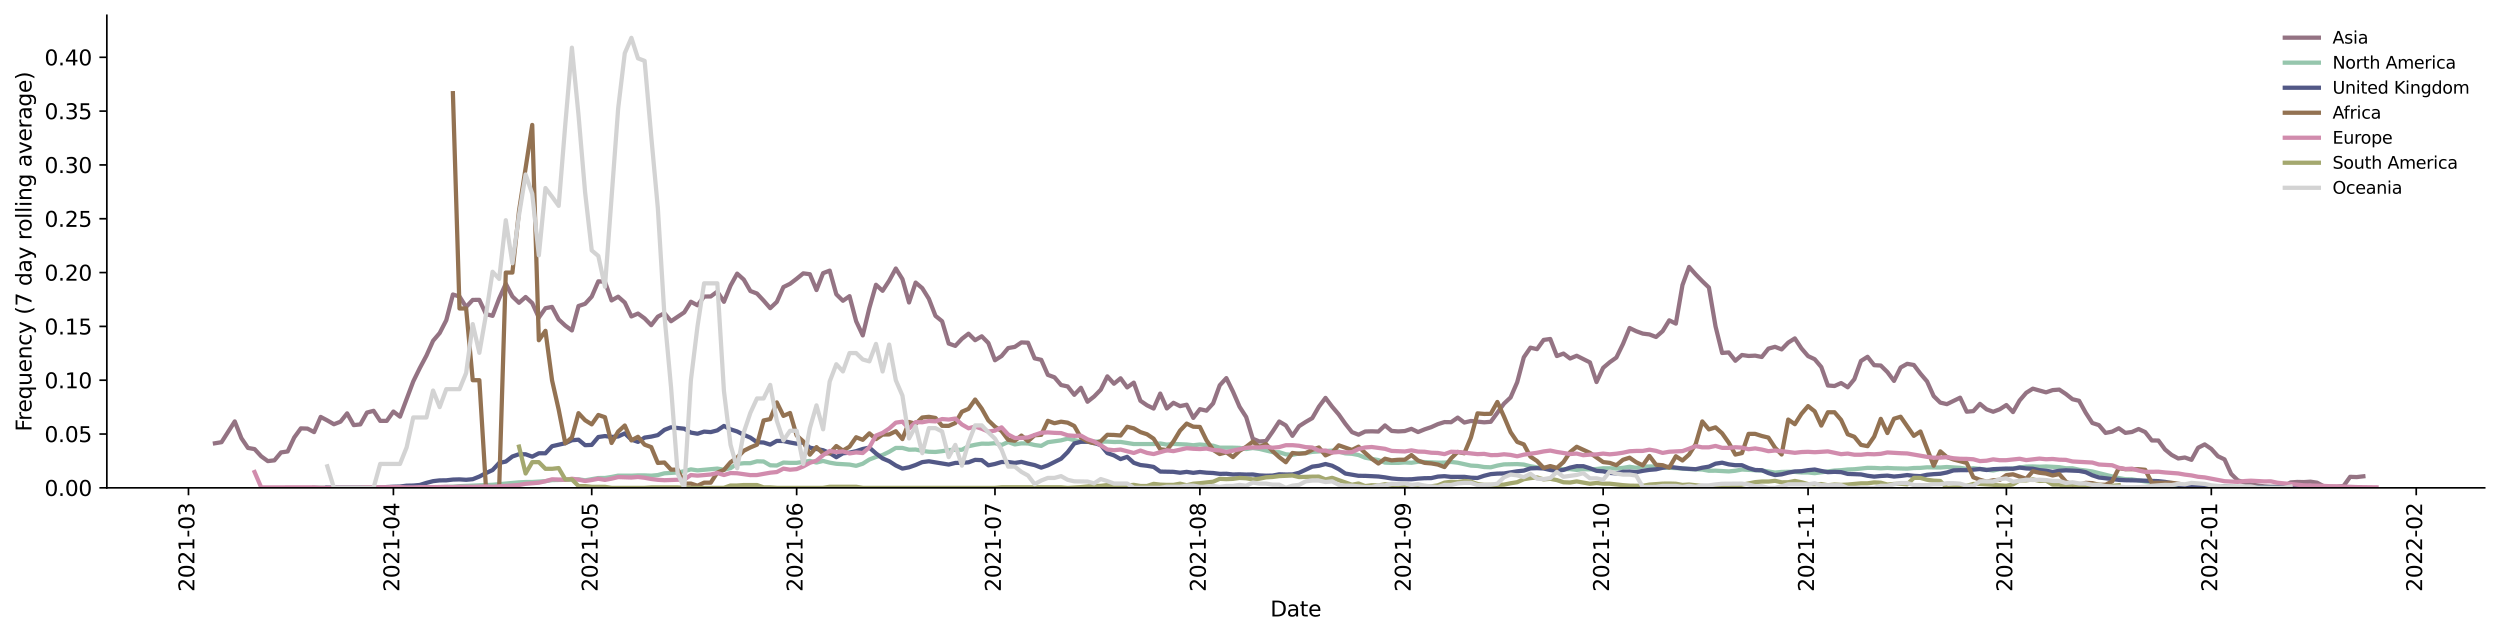 <?xml version="1.0" encoding="utf-8" standalone="no"?>
<!DOCTYPE svg PUBLIC "-//W3C//DTD SVG 1.1//EN"
  "http://www.w3.org/Graphics/SVG/1.1/DTD/svg11.dtd">
<svg height="298.621pt" version="1.1" viewBox="0 0 1173.344 298.621" width="1173.344pt" xmlns="http://www.w3.org/2000/svg" xmlns:xlink="http://www.w3.org/1999/xlink">
 <defs>
  <style type="text/css">*{stroke-linecap:butt;stroke-linejoin:round;}</style>
 </defs>
 <g id="figure_1">
  <g id="patch_1">
   <path d="M 0 298.621 
L 1173.344 298.621 
L 1173.344 0 
L 0 0 
z
" style="fill:#ffffff;"/>
  </g>
  <g id="axes_1">
   <g id="patch_2">
    <path d="M 50.144 228.96 
L 1166.144 228.96 
L 1166.144 7.2 
L 50.144 7.2 
z
" style="fill:#ffffff;"/>
   </g>
   <g id="matplotlib.axis_1">
    <g id="xtick_1">
     <g id="line2d_1">
      <defs>
       <path d="M 0 0 
L 0 3.5 
" id="m809eb915a5" style="stroke:#000000;stroke-width:0.8;"/>
      </defs>
      <g>
       <use style="stroke:#000000;stroke-width:0.8;" x="88.461" xlink:href="#m809eb915a5" y="228.96"/>
      </g>
     </g>
     <g id="text_1">
      <!-- 2021-03 -->
      <g transform="translate(91.22 277.743)rotate(-90)scale(0.1 -0.1)">
       <defs>
        <path d="M 1228 531 
L 3431 531 
L 3431 0 
L 469 0 
L 469 531 
Q 828 903 1448 1529 
Q 2069 2156 2228 2338 
Q 2531 2678 2651 2914 
Q 2772 3150 2772 3378 
Q 2772 3750 2511 3984 
Q 2250 4219 1831 4219 
Q 1534 4219 1204 4116 
Q 875 4013 500 3803 
L 500 4441 
Q 881 4594 1212 4672 
Q 1544 4750 1819 4750 
Q 2544 4750 2975 4387 
Q 3406 4025 3406 3419 
Q 3406 3131 3298 2873 
Q 3191 2616 2906 2266 
Q 2828 2175 2409 1742 
Q 1991 1309 1228 531 
z
" id="DejaVuSans-32" transform="scale(0.016)"/>
        <path d="M 2034 4250 
Q 1547 4250 1301 3770 
Q 1056 3291 1056 2328 
Q 1056 1369 1301 889 
Q 1547 409 2034 409 
Q 2525 409 2770 889 
Q 3016 1369 3016 2328 
Q 3016 3291 2770 3770 
Q 2525 4250 2034 4250 
z
M 2034 4750 
Q 2819 4750 3233 4129 
Q 3647 3509 3647 2328 
Q 3647 1150 3233 529 
Q 2819 -91 2034 -91 
Q 1250 -91 836 529 
Q 422 1150 422 2328 
Q 422 3509 836 4129 
Q 1250 4750 2034 4750 
z
" id="DejaVuSans-30" transform="scale(0.016)"/>
        <path d="M 794 531 
L 1825 531 
L 1825 4091 
L 703 3866 
L 703 4441 
L 1819 4666 
L 2450 4666 
L 2450 531 
L 3481 531 
L 3481 0 
L 794 0 
L 794 531 
z
" id="DejaVuSans-31" transform="scale(0.016)"/>
        <path d="M 313 2009 
L 1997 2009 
L 1997 1497 
L 313 1497 
L 313 2009 
z
" id="DejaVuSans-2d" transform="scale(0.016)"/>
        <path d="M 2597 2516 
Q 3050 2419 3304 2112 
Q 3559 1806 3559 1356 
Q 3559 666 3084 287 
Q 2609 -91 1734 -91 
Q 1441 -91 1130 -33 
Q 819 25 488 141 
L 488 750 
Q 750 597 1062 519 
Q 1375 441 1716 441 
Q 2309 441 2620 675 
Q 2931 909 2931 1356 
Q 2931 1769 2642 2001 
Q 2353 2234 1838 2234 
L 1294 2234 
L 1294 2753 
L 1863 2753 
Q 2328 2753 2575 2939 
Q 2822 3125 2822 3475 
Q 2822 3834 2567 4026 
Q 2313 4219 1838 4219 
Q 1578 4219 1281 4162 
Q 984 4106 628 3988 
L 628 4550 
Q 988 4650 1302 4700 
Q 1616 4750 1894 4750 
Q 2613 4750 3031 4423 
Q 3450 4097 3450 3541 
Q 3450 3153 3228 2886 
Q 3006 2619 2597 2516 
z
" id="DejaVuSans-33" transform="scale(0.016)"/>
       </defs>
       <use xlink:href="#DejaVuSans-32"/>
       <use x="63.623" xlink:href="#DejaVuSans-30"/>
       <use x="127.246" xlink:href="#DejaVuSans-32"/>
       <use x="190.869" xlink:href="#DejaVuSans-31"/>
       <use x="254.492" xlink:href="#DejaVuSans-2d"/>
       <use x="290.576" xlink:href="#DejaVuSans-30"/>
       <use x="354.199" xlink:href="#DejaVuSans-33"/>
      </g>
     </g>
    </g>
    <g id="xtick_2">
     <g id="line2d_2">
      <g>
       <use style="stroke:#000000;stroke-width:0.8;" x="184.641" xlink:href="#m809eb915a5" y="228.96"/>
      </g>
     </g>
     <g id="text_2">
      <!-- 2021-04 -->
      <g transform="translate(187.4 277.743)rotate(-90)scale(0.1 -0.1)">
       <defs>
        <path d="M 2419 4116 
L 825 1625 
L 2419 1625 
L 2419 4116 
z
M 2253 4666 
L 3047 4666 
L 3047 1625 
L 3713 1625 
L 3713 1100 
L 3047 1100 
L 3047 0 
L 2419 0 
L 2419 1100 
L 313 1100 
L 313 1709 
L 2253 4666 
z
" id="DejaVuSans-34" transform="scale(0.016)"/>
       </defs>
       <use xlink:href="#DejaVuSans-32"/>
       <use x="63.623" xlink:href="#DejaVuSans-30"/>
       <use x="127.246" xlink:href="#DejaVuSans-32"/>
       <use x="190.869" xlink:href="#DejaVuSans-31"/>
       <use x="254.492" xlink:href="#DejaVuSans-2d"/>
       <use x="290.576" xlink:href="#DejaVuSans-30"/>
       <use x="354.199" xlink:href="#DejaVuSans-34"/>
      </g>
     </g>
    </g>
    <g id="xtick_3">
     <g id="line2d_3">
      <g>
       <use style="stroke:#000000;stroke-width:0.8;" x="277.718" xlink:href="#m809eb915a5" y="228.96"/>
      </g>
     </g>
     <g id="text_3">
      <!-- 2021-05 -->
      <g transform="translate(280.478 277.743)rotate(-90)scale(0.1 -0.1)">
       <defs>
        <path d="M 691 4666 
L 3169 4666 
L 3169 4134 
L 1269 4134 
L 1269 2991 
Q 1406 3038 1543 3061 
Q 1681 3084 1819 3084 
Q 2600 3084 3056 2656 
Q 3513 2228 3513 1497 
Q 3513 744 3044 326 
Q 2575 -91 1722 -91 
Q 1428 -91 1123 -41 
Q 819 9 494 109 
L 494 744 
Q 775 591 1075 516 
Q 1375 441 1709 441 
Q 2250 441 2565 725 
Q 2881 1009 2881 1497 
Q 2881 1984 2565 2268 
Q 2250 2553 1709 2553 
Q 1456 2553 1204 2497 
Q 953 2441 691 2322 
L 691 4666 
z
" id="DejaVuSans-35" transform="scale(0.016)"/>
       </defs>
       <use xlink:href="#DejaVuSans-32"/>
       <use x="63.623" xlink:href="#DejaVuSans-30"/>
       <use x="127.246" xlink:href="#DejaVuSans-32"/>
       <use x="190.869" xlink:href="#DejaVuSans-31"/>
       <use x="254.492" xlink:href="#DejaVuSans-2d"/>
       <use x="290.576" xlink:href="#DejaVuSans-30"/>
       <use x="354.199" xlink:href="#DejaVuSans-35"/>
      </g>
     </g>
    </g>
    <g id="xtick_4">
     <g id="line2d_4">
      <g>
       <use style="stroke:#000000;stroke-width:0.8;" x="373.899" xlink:href="#m809eb915a5" y="228.96"/>
      </g>
     </g>
     <g id="text_4">
      <!-- 2021-06 -->
      <g transform="translate(376.658 277.743)rotate(-90)scale(0.1 -0.1)">
       <defs>
        <path d="M 2113 2584 
Q 1688 2584 1439 2293 
Q 1191 2003 1191 1497 
Q 1191 994 1439 701 
Q 1688 409 2113 409 
Q 2538 409 2786 701 
Q 3034 994 3034 1497 
Q 3034 2003 2786 2293 
Q 2538 2584 2113 2584 
z
M 3366 4563 
L 3366 3988 
Q 3128 4100 2886 4159 
Q 2644 4219 2406 4219 
Q 1781 4219 1451 3797 
Q 1122 3375 1075 2522 
Q 1259 2794 1537 2939 
Q 1816 3084 2150 3084 
Q 2853 3084 3261 2657 
Q 3669 2231 3669 1497 
Q 3669 778 3244 343 
Q 2819 -91 2113 -91 
Q 1303 -91 875 529 
Q 447 1150 447 2328 
Q 447 3434 972 4092 
Q 1497 4750 2381 4750 
Q 2619 4750 2861 4703 
Q 3103 4656 3366 4563 
z
" id="DejaVuSans-36" transform="scale(0.016)"/>
       </defs>
       <use xlink:href="#DejaVuSans-32"/>
       <use x="63.623" xlink:href="#DejaVuSans-30"/>
       <use x="127.246" xlink:href="#DejaVuSans-32"/>
       <use x="190.869" xlink:href="#DejaVuSans-31"/>
       <use x="254.492" xlink:href="#DejaVuSans-2d"/>
       <use x="290.576" xlink:href="#DejaVuSans-30"/>
       <use x="354.199" xlink:href="#DejaVuSans-36"/>
      </g>
     </g>
    </g>
    <g id="xtick_5">
     <g id="line2d_5">
      <g>
       <use style="stroke:#000000;stroke-width:0.8;" x="466.976" xlink:href="#m809eb915a5" y="228.96"/>
      </g>
     </g>
     <g id="text_5">
      <!-- 2021-07 -->
      <g transform="translate(469.735 277.743)rotate(-90)scale(0.1 -0.1)">
       <defs>
        <path d="M 525 4666 
L 3525 4666 
L 3525 4397 
L 1831 0 
L 1172 0 
L 2766 4134 
L 525 4134 
L 525 4666 
z
" id="DejaVuSans-37" transform="scale(0.016)"/>
       </defs>
       <use xlink:href="#DejaVuSans-32"/>
       <use x="63.623" xlink:href="#DejaVuSans-30"/>
       <use x="127.246" xlink:href="#DejaVuSans-32"/>
       <use x="190.869" xlink:href="#DejaVuSans-31"/>
       <use x="254.492" xlink:href="#DejaVuSans-2d"/>
       <use x="290.576" xlink:href="#DejaVuSans-30"/>
       <use x="354.199" xlink:href="#DejaVuSans-37"/>
      </g>
     </g>
    </g>
    <g id="xtick_6">
     <g id="line2d_6">
      <g>
       <use style="stroke:#000000;stroke-width:0.8;" x="563.156" xlink:href="#m809eb915a5" y="228.96"/>
      </g>
     </g>
     <g id="text_6">
      <!-- 2021-08 -->
      <g transform="translate(565.916 277.743)rotate(-90)scale(0.1 -0.1)">
       <defs>
        <path d="M 2034 2216 
Q 1584 2216 1326 1975 
Q 1069 1734 1069 1313 
Q 1069 891 1326 650 
Q 1584 409 2034 409 
Q 2484 409 2743 651 
Q 3003 894 3003 1313 
Q 3003 1734 2745 1975 
Q 2488 2216 2034 2216 
z
M 1403 2484 
Q 997 2584 770 2862 
Q 544 3141 544 3541 
Q 544 4100 942 4425 
Q 1341 4750 2034 4750 
Q 2731 4750 3128 4425 
Q 3525 4100 3525 3541 
Q 3525 3141 3298 2862 
Q 3072 2584 2669 2484 
Q 3125 2378 3379 2068 
Q 3634 1759 3634 1313 
Q 3634 634 3220 271 
Q 2806 -91 2034 -91 
Q 1263 -91 848 271 
Q 434 634 434 1313 
Q 434 1759 690 2068 
Q 947 2378 1403 2484 
z
M 1172 3481 
Q 1172 3119 1398 2916 
Q 1625 2713 2034 2713 
Q 2441 2713 2670 2916 
Q 2900 3119 2900 3481 
Q 2900 3844 2670 4047 
Q 2441 4250 2034 4250 
Q 1625 4250 1398 4047 
Q 1172 3844 1172 3481 
z
" id="DejaVuSans-38" transform="scale(0.016)"/>
       </defs>
       <use xlink:href="#DejaVuSans-32"/>
       <use x="63.623" xlink:href="#DejaVuSans-30"/>
       <use x="127.246" xlink:href="#DejaVuSans-32"/>
       <use x="190.869" xlink:href="#DejaVuSans-31"/>
       <use x="254.492" xlink:href="#DejaVuSans-2d"/>
       <use x="290.576" xlink:href="#DejaVuSans-30"/>
       <use x="354.199" xlink:href="#DejaVuSans-38"/>
      </g>
     </g>
    </g>
    <g id="xtick_7">
     <g id="line2d_7">
      <g>
       <use style="stroke:#000000;stroke-width:0.8;" x="659.336" xlink:href="#m809eb915a5" y="228.96"/>
      </g>
     </g>
     <g id="text_7">
      <!-- 2021-09 -->
      <g transform="translate(662.096 277.743)rotate(-90)scale(0.1 -0.1)">
       <defs>
        <path d="M 703 97 
L 703 672 
Q 941 559 1184 500 
Q 1428 441 1663 441 
Q 2288 441 2617 861 
Q 2947 1281 2994 2138 
Q 2813 1869 2534 1725 
Q 2256 1581 1919 1581 
Q 1219 1581 811 2004 
Q 403 2428 403 3163 
Q 403 3881 828 4315 
Q 1253 4750 1959 4750 
Q 2769 4750 3195 4129 
Q 3622 3509 3622 2328 
Q 3622 1225 3098 567 
Q 2575 -91 1691 -91 
Q 1453 -91 1209 -44 
Q 966 3 703 97 
z
M 1959 2075 
Q 2384 2075 2632 2365 
Q 2881 2656 2881 3163 
Q 2881 3666 2632 3958 
Q 2384 4250 1959 4250 
Q 1534 4250 1286 3958 
Q 1038 3666 1038 3163 
Q 1038 2656 1286 2365 
Q 1534 2075 1959 2075 
z
" id="DejaVuSans-39" transform="scale(0.016)"/>
       </defs>
       <use xlink:href="#DejaVuSans-32"/>
       <use x="63.623" xlink:href="#DejaVuSans-30"/>
       <use x="127.246" xlink:href="#DejaVuSans-32"/>
       <use x="190.869" xlink:href="#DejaVuSans-31"/>
       <use x="254.492" xlink:href="#DejaVuSans-2d"/>
       <use x="290.576" xlink:href="#DejaVuSans-30"/>
       <use x="354.199" xlink:href="#DejaVuSans-39"/>
      </g>
     </g>
    </g>
    <g id="xtick_8">
     <g id="line2d_8">
      <g>
       <use style="stroke:#000000;stroke-width:0.8;" x="752.414" xlink:href="#m809eb915a5" y="228.96"/>
      </g>
     </g>
     <g id="text_8">
      <!-- 2021-10 -->
      <g transform="translate(755.173 277.743)rotate(-90)scale(0.1 -0.1)">
       <use xlink:href="#DejaVuSans-32"/>
       <use x="63.623" xlink:href="#DejaVuSans-30"/>
       <use x="127.246" xlink:href="#DejaVuSans-32"/>
       <use x="190.869" xlink:href="#DejaVuSans-31"/>
       <use x="254.492" xlink:href="#DejaVuSans-2d"/>
       <use x="290.576" xlink:href="#DejaVuSans-31"/>
       <use x="354.199" xlink:href="#DejaVuSans-30"/>
      </g>
     </g>
    </g>
    <g id="xtick_9">
     <g id="line2d_9">
      <g>
       <use style="stroke:#000000;stroke-width:0.8;" x="848.594" xlink:href="#m809eb915a5" y="228.96"/>
      </g>
     </g>
     <g id="text_9">
      <!-- 2021-11 -->
      <g transform="translate(851.354 277.743)rotate(-90)scale(0.1 -0.1)">
       <use xlink:href="#DejaVuSans-32"/>
       <use x="63.623" xlink:href="#DejaVuSans-30"/>
       <use x="127.246" xlink:href="#DejaVuSans-32"/>
       <use x="190.869" xlink:href="#DejaVuSans-31"/>
       <use x="254.492" xlink:href="#DejaVuSans-2d"/>
       <use x="290.576" xlink:href="#DejaVuSans-31"/>
       <use x="354.199" xlink:href="#DejaVuSans-31"/>
      </g>
     </g>
    </g>
    <g id="xtick_10">
     <g id="line2d_10">
      <g>
       <use style="stroke:#000000;stroke-width:0.8;" x="941.672" xlink:href="#m809eb915a5" y="228.96"/>
      </g>
     </g>
     <g id="text_10">
      <!-- 2021-12 -->
      <g transform="translate(944.431 277.743)rotate(-90)scale(0.1 -0.1)">
       <use xlink:href="#DejaVuSans-32"/>
       <use x="63.623" xlink:href="#DejaVuSans-30"/>
       <use x="127.246" xlink:href="#DejaVuSans-32"/>
       <use x="190.869" xlink:href="#DejaVuSans-31"/>
       <use x="254.492" xlink:href="#DejaVuSans-2d"/>
       <use x="290.576" xlink:href="#DejaVuSans-31"/>
       <use x="354.199" xlink:href="#DejaVuSans-32"/>
      </g>
     </g>
    </g>
    <g id="xtick_11">
     <g id="line2d_11">
      <g>
       <use style="stroke:#000000;stroke-width:0.8;" x="1037.852" xlink:href="#m809eb915a5" y="228.96"/>
      </g>
     </g>
     <g id="text_11">
      <!-- 2022-01 -->
      <g transform="translate(1040.611 277.743)rotate(-90)scale(0.1 -0.1)">
       <use xlink:href="#DejaVuSans-32"/>
       <use x="63.623" xlink:href="#DejaVuSans-30"/>
       <use x="127.246" xlink:href="#DejaVuSans-32"/>
       <use x="190.869" xlink:href="#DejaVuSans-32"/>
       <use x="254.492" xlink:href="#DejaVuSans-2d"/>
       <use x="290.576" xlink:href="#DejaVuSans-30"/>
       <use x="354.199" xlink:href="#DejaVuSans-31"/>
      </g>
     </g>
    </g>
    <g id="xtick_12">
     <g id="line2d_12">
      <g>
       <use style="stroke:#000000;stroke-width:0.8;" x="1134.032" xlink:href="#m809eb915a5" y="228.96"/>
      </g>
     </g>
     <g id="text_12">
      <!-- 2022-02 -->
      <g transform="translate(1136.791 277.743)rotate(-90)scale(0.1 -0.1)">
       <use xlink:href="#DejaVuSans-32"/>
       <use x="63.623" xlink:href="#DejaVuSans-30"/>
       <use x="127.246" xlink:href="#DejaVuSans-32"/>
       <use x="190.869" xlink:href="#DejaVuSans-32"/>
       <use x="254.492" xlink:href="#DejaVuSans-2d"/>
       <use x="290.576" xlink:href="#DejaVuSans-30"/>
       <use x="354.199" xlink:href="#DejaVuSans-32"/>
      </g>
     </g>
    </g>
    <g id="text_13">
     <!-- Date -->
     <g transform="translate(596.193 289.341)scale(0.1 -0.1)">
      <defs>
       <path d="M 1259 4147 
L 1259 519 
L 2022 519 
Q 2988 519 3436 956 
Q 3884 1394 3884 2338 
Q 3884 3275 3436 3711 
Q 2988 4147 2022 4147 
L 1259 4147 
z
M 628 4666 
L 1925 4666 
Q 3281 4666 3915 4102 
Q 4550 3538 4550 2338 
Q 4550 1131 3912 565 
Q 3275 0 1925 0 
L 628 0 
L 628 4666 
z
" id="DejaVuSans-44" transform="scale(0.016)"/>
       <path d="M 2194 1759 
Q 1497 1759 1228 1600 
Q 959 1441 959 1056 
Q 959 750 1161 570 
Q 1363 391 1709 391 
Q 2188 391 2477 730 
Q 2766 1069 2766 1631 
L 2766 1759 
L 2194 1759 
z
M 3341 1997 
L 3341 0 
L 2766 0 
L 2766 531 
Q 2569 213 2275 61 
Q 1981 -91 1556 -91 
Q 1019 -91 701 211 
Q 384 513 384 1019 
Q 384 1609 779 1909 
Q 1175 2209 1959 2209 
L 2766 2209 
L 2766 2266 
Q 2766 2663 2505 2880 
Q 2244 3097 1772 3097 
Q 1472 3097 1187 3025 
Q 903 2953 641 2809 
L 641 3341 
Q 956 3463 1253 3523 
Q 1550 3584 1831 3584 
Q 2591 3584 2966 3190 
Q 3341 2797 3341 1997 
z
" id="DejaVuSans-61" transform="scale(0.016)"/>
       <path d="M 1172 4494 
L 1172 3500 
L 2356 3500 
L 2356 3053 
L 1172 3053 
L 1172 1153 
Q 1172 725 1289 603 
Q 1406 481 1766 481 
L 2356 481 
L 2356 0 
L 1766 0 
Q 1100 0 847 248 
Q 594 497 594 1153 
L 594 3053 
L 172 3053 
L 172 3500 
L 594 3500 
L 594 4494 
L 1172 4494 
z
" id="DejaVuSans-74" transform="scale(0.016)"/>
       <path d="M 3597 1894 
L 3597 1613 
L 953 1613 
Q 991 1019 1311 708 
Q 1631 397 2203 397 
Q 2534 397 2845 478 
Q 3156 559 3463 722 
L 3463 178 
Q 3153 47 2828 -22 
Q 2503 -91 2169 -91 
Q 1331 -91 842 396 
Q 353 884 353 1716 
Q 353 2575 817 3079 
Q 1281 3584 2069 3584 
Q 2775 3584 3186 3129 
Q 3597 2675 3597 1894 
z
M 3022 2063 
Q 3016 2534 2758 2815 
Q 2500 3097 2075 3097 
Q 1594 3097 1305 2825 
Q 1016 2553 972 2059 
L 3022 2063 
z
" id="DejaVuSans-65" transform="scale(0.016)"/>
      </defs>
      <use xlink:href="#DejaVuSans-44"/>
      <use x="77.002" xlink:href="#DejaVuSans-61"/>
      <use x="138.281" xlink:href="#DejaVuSans-74"/>
      <use x="177.49" xlink:href="#DejaVuSans-65"/>
     </g>
    </g>
   </g>
   <g id="matplotlib.axis_2">
    <g id="ytick_1">
     <g id="line2d_13">
      <defs>
       <path d="M 0 0 
L -3.5 0 
" id="m089b558d36" style="stroke:#000000;stroke-width:0.8;"/>
      </defs>
      <g>
       <use style="stroke:#000000;stroke-width:0.8;" x="50.144" xlink:href="#m089b558d36" y="228.96"/>
      </g>
     </g>
     <g id="text_14">
      <!-- 0.00 -->
      <g transform="translate(20.878 232.759)scale(0.1 -0.1)">
       <defs>
        <path d="M 684 794 
L 1344 794 
L 1344 0 
L 684 0 
L 684 794 
z
" id="DejaVuSans-2e" transform="scale(0.016)"/>
       </defs>
       <use xlink:href="#DejaVuSans-30"/>
       <use x="63.623" xlink:href="#DejaVuSans-2e"/>
       <use x="95.41" xlink:href="#DejaVuSans-30"/>
       <use x="159.033" xlink:href="#DejaVuSans-30"/>
      </g>
     </g>
    </g>
    <g id="ytick_2">
     <g id="line2d_14">
      <g>
       <use style="stroke:#000000;stroke-width:0.8;" x="50.144" xlink:href="#m089b558d36" y="203.701"/>
      </g>
     </g>
     <g id="text_15">
      <!-- 0.05 -->
      <g transform="translate(20.878 207.5)scale(0.1 -0.1)">
       <use xlink:href="#DejaVuSans-30"/>
       <use x="63.623" xlink:href="#DejaVuSans-2e"/>
       <use x="95.41" xlink:href="#DejaVuSans-30"/>
       <use x="159.033" xlink:href="#DejaVuSans-35"/>
      </g>
     </g>
    </g>
    <g id="ytick_3">
     <g id="line2d_15">
      <g>
       <use style="stroke:#000000;stroke-width:0.8;" x="50.144" xlink:href="#m089b558d36" y="178.442"/>
      </g>
     </g>
     <g id="text_16">
      <!-- 0.10 -->
      <g transform="translate(20.878 182.241)scale(0.1 -0.1)">
       <use xlink:href="#DejaVuSans-30"/>
       <use x="63.623" xlink:href="#DejaVuSans-2e"/>
       <use x="95.41" xlink:href="#DejaVuSans-31"/>
       <use x="159.033" xlink:href="#DejaVuSans-30"/>
      </g>
     </g>
    </g>
    <g id="ytick_4">
     <g id="line2d_16">
      <g>
       <use style="stroke:#000000;stroke-width:0.8;" x="50.144" xlink:href="#m089b558d36" y="153.183"/>
      </g>
     </g>
     <g id="text_17">
      <!-- 0.15 -->
      <g transform="translate(20.878 156.982)scale(0.1 -0.1)">
       <use xlink:href="#DejaVuSans-30"/>
       <use x="63.623" xlink:href="#DejaVuSans-2e"/>
       <use x="95.41" xlink:href="#DejaVuSans-31"/>
       <use x="159.033" xlink:href="#DejaVuSans-35"/>
      </g>
     </g>
    </g>
    <g id="ytick_5">
     <g id="line2d_17">
      <g>
       <use style="stroke:#000000;stroke-width:0.8;" x="50.144" xlink:href="#m089b558d36" y="127.924"/>
      </g>
     </g>
     <g id="text_18">
      <!-- 0.20 -->
      <g transform="translate(20.878 131.723)scale(0.1 -0.1)">
       <use xlink:href="#DejaVuSans-30"/>
       <use x="63.623" xlink:href="#DejaVuSans-2e"/>
       <use x="95.41" xlink:href="#DejaVuSans-32"/>
       <use x="159.033" xlink:href="#DejaVuSans-30"/>
      </g>
     </g>
    </g>
    <g id="ytick_6">
     <g id="line2d_18">
      <g>
       <use style="stroke:#000000;stroke-width:0.8;" x="50.144" xlink:href="#m089b558d36" y="102.665"/>
      </g>
     </g>
     <g id="text_19">
      <!-- 0.25 -->
      <g transform="translate(20.878 106.464)scale(0.1 -0.1)">
       <use xlink:href="#DejaVuSans-30"/>
       <use x="63.623" xlink:href="#DejaVuSans-2e"/>
       <use x="95.41" xlink:href="#DejaVuSans-32"/>
       <use x="159.033" xlink:href="#DejaVuSans-35"/>
      </g>
     </g>
    </g>
    <g id="ytick_7">
     <g id="line2d_19">
      <g>
       <use style="stroke:#000000;stroke-width:0.8;" x="50.144" xlink:href="#m089b558d36" y="77.405"/>
      </g>
     </g>
     <g id="text_20">
      <!-- 0.30 -->
      <g transform="translate(20.878 81.205)scale(0.1 -0.1)">
       <use xlink:href="#DejaVuSans-30"/>
       <use x="63.623" xlink:href="#DejaVuSans-2e"/>
       <use x="95.41" xlink:href="#DejaVuSans-33"/>
       <use x="159.033" xlink:href="#DejaVuSans-30"/>
      </g>
     </g>
    </g>
    <g id="ytick_8">
     <g id="line2d_20">
      <g>
       <use style="stroke:#000000;stroke-width:0.8;" x="50.144" xlink:href="#m089b558d36" y="52.146"/>
      </g>
     </g>
     <g id="text_21">
      <!-- 0.35 -->
      <g transform="translate(20.878 55.946)scale(0.1 -0.1)">
       <use xlink:href="#DejaVuSans-30"/>
       <use x="63.623" xlink:href="#DejaVuSans-2e"/>
       <use x="95.41" xlink:href="#DejaVuSans-33"/>
       <use x="159.033" xlink:href="#DejaVuSans-35"/>
      </g>
     </g>
    </g>
    <g id="ytick_9">
     <g id="line2d_21">
      <g>
       <use style="stroke:#000000;stroke-width:0.8;" x="50.144" xlink:href="#m089b558d36" y="26.887"/>
      </g>
     </g>
     <g id="text_22">
      <!-- 0.40 -->
      <g transform="translate(20.878 30.686)scale(0.1 -0.1)">
       <use xlink:href="#DejaVuSans-30"/>
       <use x="63.623" xlink:href="#DejaVuSans-2e"/>
       <use x="95.41" xlink:href="#DejaVuSans-34"/>
       <use x="159.033" xlink:href="#DejaVuSans-30"/>
      </g>
     </g>
    </g>
    <g id="text_23">
     <!-- Frequency (7 day rolling average) -->
     <g transform="translate(14.798 202.529)rotate(-90)scale(0.1 -0.1)">
      <defs>
       <path d="M 628 4666 
L 3309 4666 
L 3309 4134 
L 1259 4134 
L 1259 2759 
L 3109 2759 
L 3109 2228 
L 1259 2228 
L 1259 0 
L 628 0 
L 628 4666 
z
" id="DejaVuSans-46" transform="scale(0.016)"/>
       <path d="M 2631 2963 
Q 2534 3019 2420 3045 
Q 2306 3072 2169 3072 
Q 1681 3072 1420 2755 
Q 1159 2438 1159 1844 
L 1159 0 
L 581 0 
L 581 3500 
L 1159 3500 
L 1159 2956 
Q 1341 3275 1631 3429 
Q 1922 3584 2338 3584 
Q 2397 3584 2469 3576 
Q 2541 3569 2628 3553 
L 2631 2963 
z
" id="DejaVuSans-72" transform="scale(0.016)"/>
       <path d="M 947 1747 
Q 947 1113 1208 752 
Q 1469 391 1925 391 
Q 2381 391 2643 752 
Q 2906 1113 2906 1747 
Q 2906 2381 2643 2742 
Q 2381 3103 1925 3103 
Q 1469 3103 1208 2742 
Q 947 2381 947 1747 
z
M 2906 525 
Q 2725 213 2448 61 
Q 2172 -91 1784 -91 
Q 1150 -91 751 415 
Q 353 922 353 1747 
Q 353 2572 751 3078 
Q 1150 3584 1784 3584 
Q 2172 3584 2448 3432 
Q 2725 3281 2906 2969 
L 2906 3500 
L 3481 3500 
L 3481 -1331 
L 2906 -1331 
L 2906 525 
z
" id="DejaVuSans-71" transform="scale(0.016)"/>
       <path d="M 544 1381 
L 544 3500 
L 1119 3500 
L 1119 1403 
Q 1119 906 1312 657 
Q 1506 409 1894 409 
Q 2359 409 2629 706 
Q 2900 1003 2900 1516 
L 2900 3500 
L 3475 3500 
L 3475 0 
L 2900 0 
L 2900 538 
Q 2691 219 2414 64 
Q 2138 -91 1772 -91 
Q 1169 -91 856 284 
Q 544 659 544 1381 
z
M 1991 3584 
L 1991 3584 
z
" id="DejaVuSans-75" transform="scale(0.016)"/>
       <path d="M 3513 2113 
L 3513 0 
L 2938 0 
L 2938 2094 
Q 2938 2591 2744 2837 
Q 2550 3084 2163 3084 
Q 1697 3084 1428 2787 
Q 1159 2491 1159 1978 
L 1159 0 
L 581 0 
L 581 3500 
L 1159 3500 
L 1159 2956 
Q 1366 3272 1645 3428 
Q 1925 3584 2291 3584 
Q 2894 3584 3203 3211 
Q 3513 2838 3513 2113 
z
" id="DejaVuSans-6e" transform="scale(0.016)"/>
       <path d="M 3122 3366 
L 3122 2828 
Q 2878 2963 2633 3030 
Q 2388 3097 2138 3097 
Q 1578 3097 1268 2742 
Q 959 2388 959 1747 
Q 959 1106 1268 751 
Q 1578 397 2138 397 
Q 2388 397 2633 464 
Q 2878 531 3122 666 
L 3122 134 
Q 2881 22 2623 -34 
Q 2366 -91 2075 -91 
Q 1284 -91 818 406 
Q 353 903 353 1747 
Q 353 2603 823 3093 
Q 1294 3584 2113 3584 
Q 2378 3584 2631 3529 
Q 2884 3475 3122 3366 
z
" id="DejaVuSans-63" transform="scale(0.016)"/>
       <path d="M 2059 -325 
Q 1816 -950 1584 -1140 
Q 1353 -1331 966 -1331 
L 506 -1331 
L 506 -850 
L 844 -850 
Q 1081 -850 1212 -737 
Q 1344 -625 1503 -206 
L 1606 56 
L 191 3500 
L 800 3500 
L 1894 763 
L 2988 3500 
L 3597 3500 
L 2059 -325 
z
" id="DejaVuSans-79" transform="scale(0.016)"/>
       <path id="DejaVuSans-20" transform="scale(0.016)"/>
       <path d="M 1984 4856 
Q 1566 4138 1362 3434 
Q 1159 2731 1159 2009 
Q 1159 1288 1364 580 
Q 1569 -128 1984 -844 
L 1484 -844 
Q 1016 -109 783 600 
Q 550 1309 550 2009 
Q 550 2706 781 3412 
Q 1013 4119 1484 4856 
L 1984 4856 
z
" id="DejaVuSans-28" transform="scale(0.016)"/>
       <path d="M 2906 2969 
L 2906 4863 
L 3481 4863 
L 3481 0 
L 2906 0 
L 2906 525 
Q 2725 213 2448 61 
Q 2172 -91 1784 -91 
Q 1150 -91 751 415 
Q 353 922 353 1747 
Q 353 2572 751 3078 
Q 1150 3584 1784 3584 
Q 2172 3584 2448 3432 
Q 2725 3281 2906 2969 
z
M 947 1747 
Q 947 1113 1208 752 
Q 1469 391 1925 391 
Q 2381 391 2643 752 
Q 2906 1113 2906 1747 
Q 2906 2381 2643 2742 
Q 2381 3103 1925 3103 
Q 1469 3103 1208 2742 
Q 947 2381 947 1747 
z
" id="DejaVuSans-64" transform="scale(0.016)"/>
       <path d="M 1959 3097 
Q 1497 3097 1228 2736 
Q 959 2375 959 1747 
Q 959 1119 1226 758 
Q 1494 397 1959 397 
Q 2419 397 2687 759 
Q 2956 1122 2956 1747 
Q 2956 2369 2687 2733 
Q 2419 3097 1959 3097 
z
M 1959 3584 
Q 2709 3584 3137 3096 
Q 3566 2609 3566 1747 
Q 3566 888 3137 398 
Q 2709 -91 1959 -91 
Q 1206 -91 779 398 
Q 353 888 353 1747 
Q 353 2609 779 3096 
Q 1206 3584 1959 3584 
z
" id="DejaVuSans-6f" transform="scale(0.016)"/>
       <path d="M 603 4863 
L 1178 4863 
L 1178 0 
L 603 0 
L 603 4863 
z
" id="DejaVuSans-6c" transform="scale(0.016)"/>
       <path d="M 603 3500 
L 1178 3500 
L 1178 0 
L 603 0 
L 603 3500 
z
M 603 4863 
L 1178 4863 
L 1178 4134 
L 603 4134 
L 603 4863 
z
" id="DejaVuSans-69" transform="scale(0.016)"/>
       <path d="M 2906 1791 
Q 2906 2416 2648 2759 
Q 2391 3103 1925 3103 
Q 1463 3103 1205 2759 
Q 947 2416 947 1791 
Q 947 1169 1205 825 
Q 1463 481 1925 481 
Q 2391 481 2648 825 
Q 2906 1169 2906 1791 
z
M 3481 434 
Q 3481 -459 3084 -895 
Q 2688 -1331 1869 -1331 
Q 1566 -1331 1297 -1286 
Q 1028 -1241 775 -1147 
L 775 -588 
Q 1028 -725 1275 -790 
Q 1522 -856 1778 -856 
Q 2344 -856 2625 -561 
Q 2906 -266 2906 331 
L 2906 616 
Q 2728 306 2450 153 
Q 2172 0 1784 0 
Q 1141 0 747 490 
Q 353 981 353 1791 
Q 353 2603 747 3093 
Q 1141 3584 1784 3584 
Q 2172 3584 2450 3431 
Q 2728 3278 2906 2969 
L 2906 3500 
L 3481 3500 
L 3481 434 
z
" id="DejaVuSans-67" transform="scale(0.016)"/>
       <path d="M 191 3500 
L 800 3500 
L 1894 563 
L 2988 3500 
L 3597 3500 
L 2284 0 
L 1503 0 
L 191 3500 
z
" id="DejaVuSans-76" transform="scale(0.016)"/>
       <path d="M 513 4856 
L 1013 4856 
Q 1481 4119 1714 3412 
Q 1947 2706 1947 2009 
Q 1947 1309 1714 600 
Q 1481 -109 1013 -844 
L 513 -844 
Q 928 -128 1133 580 
Q 1338 1288 1338 2009 
Q 1338 2731 1133 3434 
Q 928 4138 513 4856 
z
" id="DejaVuSans-29" transform="scale(0.016)"/>
      </defs>
      <use xlink:href="#DejaVuSans-46"/>
      <use x="50.27" xlink:href="#DejaVuSans-72"/>
      <use x="89.133" xlink:href="#DejaVuSans-65"/>
      <use x="150.656" xlink:href="#DejaVuSans-71"/>
      <use x="214.133" xlink:href="#DejaVuSans-75"/>
      <use x="277.512" xlink:href="#DejaVuSans-65"/>
      <use x="339.035" xlink:href="#DejaVuSans-6e"/>
      <use x="402.414" xlink:href="#DejaVuSans-63"/>
      <use x="457.395" xlink:href="#DejaVuSans-79"/>
      <use x="516.574" xlink:href="#DejaVuSans-20"/>
      <use x="548.361" xlink:href="#DejaVuSans-28"/>
      <use x="587.375" xlink:href="#DejaVuSans-37"/>
      <use x="650.998" xlink:href="#DejaVuSans-20"/>
      <use x="682.785" xlink:href="#DejaVuSans-64"/>
      <use x="746.262" xlink:href="#DejaVuSans-61"/>
      <use x="807.541" xlink:href="#DejaVuSans-79"/>
      <use x="866.721" xlink:href="#DejaVuSans-20"/>
      <use x="898.508" xlink:href="#DejaVuSans-72"/>
      <use x="937.371" xlink:href="#DejaVuSans-6f"/>
      <use x="998.553" xlink:href="#DejaVuSans-6c"/>
      <use x="1026.336" xlink:href="#DejaVuSans-6c"/>
      <use x="1054.119" xlink:href="#DejaVuSans-69"/>
      <use x="1081.902" xlink:href="#DejaVuSans-6e"/>
      <use x="1145.281" xlink:href="#DejaVuSans-67"/>
      <use x="1208.758" xlink:href="#DejaVuSans-20"/>
      <use x="1240.545" xlink:href="#DejaVuSans-61"/>
      <use x="1301.824" xlink:href="#DejaVuSans-76"/>
      <use x="1361.004" xlink:href="#DejaVuSans-65"/>
      <use x="1422.527" xlink:href="#DejaVuSans-72"/>
      <use x="1463.641" xlink:href="#DejaVuSans-61"/>
      <use x="1524.92" xlink:href="#DejaVuSans-67"/>
      <use x="1588.396" xlink:href="#DejaVuSans-65"/>
      <use x="1649.92" xlink:href="#DejaVuSans-29"/>
     </g>
    </g>
   </g>
   <g id="line2d_22">
    <path clip-path="url(#pc133e7fb26)" d="M 100.871 208.048 
L 103.974 207.531 
L 110.179 197.789 
L 113.281 205.631 
L 116.384 210.23 
L 119.487 210.779 
L 122.589 214.159 
L 125.692 216.415 
L 128.794 216.054 
L 131.897 212.339 
L 134.999 211.888 
L 138.102 205.305 
L 141.205 201.05 
L 144.307 201.164 
L 147.41 202.801 
L 150.512 195.681 
L 153.615 197.321 
L 156.718 199.115 
L 159.82 197.904 
L 162.923 194.011 
L 166.025 199.521 
L 169.128 199.186 
L 172.23 193.633 
L 175.333 192.813 
L 178.436 197.534 
L 181.538 197.52 
L 184.641 193.156 
L 187.743 195.539 
L 193.949 179.025 
L 197.051 172.708 
L 200.154 166.884 
L 203.256 159.946 
L 206.359 156.305 
L 209.462 150.278 
L 212.564 138.229 
L 215.667 139.181 
L 218.769 144.083 
L 221.872 140.756 
L 224.974 140.747 
L 228.077 147.391 
L 231.18 148.238 
L 234.282 140.084 
L 237.385 133.182 
L 240.487 139.142 
L 243.59 142.11 
L 246.693 139.394 
L 249.795 142.252 
L 252.898 149.057 
L 256 144.65 
L 259.103 144.049 
L 262.205 149.936 
L 265.308 152.824 
L 268.411 155.091 
L 271.513 143.627 
L 274.616 142.587 
L 277.718 139.206 
L 280.821 132.05 
L 283.924 132.233 
L 287.026 141.003 
L 290.129 139.247 
L 293.231 142 
L 296.334 148.514 
L 299.436 147.162 
L 302.539 149.439 
L 305.642 152.619 
L 308.744 148.604 
L 311.847 146.999 
L 314.949 150.757 
L 321.155 146.593 
L 324.257 141.62 
L 327.36 143.277 
L 330.462 139.17 
L 333.565 139.144 
L 336.668 136.855 
L 339.77 141.645 
L 342.873 134.028 
L 345.975 128.424 
L 349.078 131.206 
L 352.18 136.581 
L 355.283 137.762 
L 358.386 141.07 
L 361.488 144.623 
L 364.591 141.685 
L 367.693 134.731 
L 370.796 133.204 
L 373.899 130.828 
L 377.001 128.297 
L 380.104 128.702 
L 383.206 136.127 
L 386.309 128.197 
L 389.411 127.017 
L 392.514 138.121 
L 395.617 141.161 
L 398.719 139.001 
L 401.822 150.775 
L 404.924 157.416 
L 408.027 144.541 
L 411.13 133.663 
L 414.232 136.485 
L 417.335 131.733 
L 420.437 126.028 
L 423.54 131.01 
L 426.642 141.956 
L 429.745 132.626 
L 432.848 135.246 
L 435.95 140.234 
L 439.053 148.252 
L 442.155 150.765 
L 445.258 161.228 
L 448.361 162.333 
L 451.463 159.03 
L 454.566 156.612 
L 457.668 159.656 
L 460.771 157.843 
L 463.874 160.98 
L 466.976 169.075 
L 470.079 167.093 
L 473.181 163.364 
L 476.284 162.81 
L 479.386 160.713 
L 482.489 160.845 
L 485.592 168.191 
L 488.694 168.887 
L 491.797 175.942 
L 494.899 177.079 
L 498.002 180.707 
L 501.105 181.379 
L 504.207 185.294 
L 507.31 182.007 
L 510.412 188.547 
L 513.515 186.096 
L 516.617 182.906 
L 519.72 176.642 
L 522.823 180.091 
L 525.925 177.548 
L 529.028 181.818 
L 532.13 179.589 
L 535.233 188.09 
L 538.336 190.228 
L 541.438 191.74 
L 544.541 184.723 
L 547.643 191.704 
L 550.746 189.051 
L 553.849 190.611 
L 556.951 189.954 
L 560.054 196.13 
L 563.156 192.049 
L 566.259 192.739 
L 569.361 189.33 
L 572.464 180.847 
L 575.567 177.467 
L 578.669 183.778 
L 581.772 190.912 
L 584.874 195.731 
L 587.977 205.915 
L 591.08 207.198 
L 594.182 206.997 
L 597.285 202.587 
L 600.387 197.83 
L 603.49 199.667 
L 606.592 204.542 
L 609.695 200.029 
L 612.798 198.044 
L 615.9 196.24 
L 619.003 190.868 
L 622.105 186.746 
L 625.208 190.849 
L 628.311 194.498 
L 631.413 198.9 
L 634.516 202.793 
L 637.618 204.019 
L 640.721 202.526 
L 643.823 202.427 
L 646.926 202.539 
L 650.029 199.669 
L 653.131 202.243 
L 656.234 202.489 
L 659.336 202.307 
L 662.439 201.271 
L 665.542 202.775 
L 668.644 201.506 
L 671.747 200.473 
L 674.849 199.066 
L 677.952 198.099 
L 681.055 198.151 
L 684.157 195.999 
L 687.26 198.317 
L 690.362 197.574 
L 696.567 198.21 
L 699.67 197.963 
L 705.875 189.45 
L 708.978 186.528 
L 712.08 179.395 
L 715.183 167.691 
L 718.286 163.174 
L 721.388 163.867 
L 724.491 159.535 
L 727.593 159.096 
L 730.696 167.103 
L 733.798 165.945 
L 736.901 168.267 
L 740.004 166.97 
L 746.209 170.077 
L 749.311 179.295 
L 752.414 172.638 
L 755.517 170.009 
L 758.619 167.81 
L 761.722 161.453 
L 764.824 153.947 
L 767.927 155.443 
L 771.029 156.573 
L 774.132 156.964 
L 777.235 158.15 
L 780.337 155.422 
L 783.44 150.346 
L 786.542 151.877 
L 789.645 133.792 
L 792.748 125.285 
L 795.85 128.777 
L 798.953 131.97 
L 802.055 134.95 
L 805.158 153.16 
L 808.261 165.663 
L 811.363 165.41 
L 814.466 169.311 
L 817.568 166.615 
L 820.671 167.071 
L 823.773 166.919 
L 826.876 167.545 
L 829.979 163.626 
L 833.081 162.774 
L 836.184 163.987 
L 839.286 160.786 
L 842.389 158.825 
L 845.492 163.52 
L 848.594 167.132 
L 851.697 168.597 
L 854.799 172.266 
L 857.902 180.922 
L 861.004 181.168 
L 864.107 179.782 
L 867.21 181.76 
L 870.312 177.972 
L 873.415 169.415 
L 876.517 167.459 
L 879.62 171.391 
L 882.723 171.561 
L 885.825 174.626 
L 888.928 178.766 
L 892.03 172.493 
L 895.133 170.751 
L 898.235 171.303 
L 901.338 175.382 
L 904.441 179.005 
L 907.543 185.911 
L 910.646 188.958 
L 913.748 189.682 
L 919.954 186.65 
L 923.056 193.23 
L 926.159 192.953 
L 929.261 189.553 
L 932.364 192.109 
L 935.467 193.249 
L 938.569 192.083 
L 941.672 190.097 
L 944.774 193.394 
L 947.877 187.956 
L 950.979 184.348 
L 954.082 182.413 
L 960.287 184.143 
L 963.39 183.089 
L 966.492 182.852 
L 969.595 184.917 
L 972.698 187.37 
L 975.8 188.107 
L 978.903 193.723 
L 982.005 198.52 
L 985.108 199.534 
L 988.21 203.191 
L 991.313 202.588 
L 994.416 200.991 
L 997.518 203.169 
L 1000.621 202.74 
L 1003.723 201.352 
L 1006.826 202.788 
L 1009.929 206.717 
L 1013.031 206.755 
L 1016.134 210.961 
L 1019.236 213.514 
L 1022.339 215.187 
L 1025.441 214.722 
L 1028.544 215.818 
L 1031.647 210.15 
L 1034.749 208.578 
L 1037.852 210.686 
L 1040.954 214.13 
L 1044.057 215.609 
L 1047.16 222.408 
L 1050.262 225.44 
L 1056.467 227.386 
L 1062.673 228.277 
L 1065.775 228.448 
L 1068.878 228.439 
L 1071.98 228.217 
L 1075.083 226.417 
L 1078.185 226.199 
L 1081.288 226.27 
L 1084.391 226.068 
L 1087.493 226.536 
L 1090.596 228.221 
L 1093.698 228.439 
L 1096.801 228.439 
L 1099.904 228.113 
L 1103.006 223.795 
L 1106.109 223.91 
L 1109.211 223.557 
L 1109.211 223.557 
" style="fill:none;stroke:#947383;stroke-linecap:square;stroke-width:2;"/>
   </g>
   <g id="line2d_23">
    <path clip-path="url(#pc133e7fb26)" d="M 147.41 228.863 
L 156.718 228.904 
L 172.23 228.848 
L 206.359 228.65 
L 212.564 228.42 
L 215.667 228.177 
L 231.18 227.532 
L 243.59 226.381 
L 246.693 226.23 
L 249.795 226.215 
L 256 225.816 
L 259.103 225.329 
L 265.308 225.201 
L 271.513 224.949 
L 274.616 225.43 
L 280.821 224.362 
L 283.924 224.342 
L 287.026 223.855 
L 290.129 223.236 
L 296.334 223.264 
L 299.436 223.12 
L 302.539 223.123 
L 305.642 223.249 
L 308.744 222.966 
L 311.847 222.14 
L 318.052 221.741 
L 321.155 221.168 
L 324.257 220.294 
L 327.36 220.766 
L 336.668 219.923 
L 339.77 220.467 
L 342.873 219.697 
L 345.975 217.723 
L 349.078 217.41 
L 352.18 217.387 
L 355.283 216.517 
L 358.386 216.596 
L 361.488 218.383 
L 364.591 218.486 
L 367.693 217.094 
L 370.796 217.24 
L 373.899 217.236 
L 380.104 216.317 
L 383.206 217.09 
L 386.309 216.332 
L 389.411 217.142 
L 392.514 217.674 
L 398.719 218.035 
L 401.822 218.631 
L 404.924 217.636 
L 408.027 215.666 
L 411.13 214.466 
L 414.232 213.551 
L 417.335 212.044 
L 420.437 210.216 
L 423.54 210.236 
L 426.642 211.06 
L 429.745 210.984 
L 432.848 211.619 
L 435.95 212.025 
L 439.053 212.124 
L 442.155 211.756 
L 445.258 211.245 
L 448.361 211.085 
L 451.463 211.1 
L 454.566 209.443 
L 457.668 208.758 
L 460.771 208.221 
L 463.874 208.28 
L 466.976 207.995 
L 470.079 208.832 
L 473.181 207.47 
L 476.284 208.585 
L 479.386 208.094 
L 482.489 208.133 
L 485.592 208.869 
L 488.694 209.267 
L 491.797 207.545 
L 498.002 206.674 
L 501.105 205.859 
L 507.31 207.234 
L 519.72 207.256 
L 522.823 207.446 
L 525.925 207.407 
L 532.13 208.402 
L 541.438 208.403 
L 544.541 208.143 
L 547.643 208.674 
L 550.746 208.351 
L 556.951 208.619 
L 560.054 208.973 
L 563.156 208.616 
L 569.361 209.171 
L 572.464 210.117 
L 578.669 210.114 
L 581.772 210.208 
L 584.874 210.754 
L 587.977 210.277 
L 591.08 210.684 
L 597.285 212.186 
L 600.387 212.24 
L 603.49 213.232 
L 606.592 213.474 
L 609.695 212.833 
L 612.798 212.619 
L 615.9 212.085 
L 625.208 211.469 
L 628.311 211.918 
L 631.413 212.797 
L 634.516 212.982 
L 637.618 213.559 
L 640.721 214.818 
L 646.926 215.932 
L 650.029 217.116 
L 653.131 217.246 
L 656.234 217.253 
L 659.336 217.043 
L 662.439 217.202 
L 665.542 216.732 
L 674.849 217.139 
L 677.952 217.123 
L 681.055 216.801 
L 684.157 217.172 
L 690.362 218.526 
L 693.465 218.69 
L 696.567 219.2 
L 699.67 219.322 
L 702.773 218.514 
L 705.875 217.952 
L 712.08 217.812 
L 715.183 218.032 
L 718.286 218.844 
L 721.388 219.352 
L 724.491 219.46 
L 727.593 219.953 
L 733.798 220.228 
L 736.901 220.156 
L 740.004 220.538 
L 743.106 220.224 
L 746.209 220.287 
L 749.311 220.127 
L 752.414 219.772 
L 755.517 219.787 
L 758.619 219.917 
L 761.722 219.583 
L 764.824 219.074 
L 767.927 219.554 
L 771.029 218.964 
L 777.235 218.923 
L 780.337 219.397 
L 786.542 219.704 
L 789.645 219.867 
L 792.748 220.149 
L 798.953 220.371 
L 802.055 220.953 
L 805.158 220.907 
L 811.363 221.258 
L 814.466 220.942 
L 817.568 220.368 
L 826.876 220.827 
L 833.081 221.78 
L 836.184 221.502 
L 839.286 221.423 
L 842.389 221.484 
L 845.492 221.743 
L 848.594 221.753 
L 851.697 222.075 
L 861.004 220.85 
L 864.107 220.679 
L 867.21 220.346 
L 870.312 220.236 
L 876.517 219.574 
L 879.62 219.61 
L 882.723 219.809 
L 885.825 219.617 
L 888.928 219.783 
L 895.133 219.949 
L 898.235 219.653 
L 901.338 219.601 
L 904.441 219.319 
L 910.646 219.42 
L 913.748 219.182 
L 919.954 219.558 
L 923.056 220.097 
L 926.159 219.734 
L 935.467 220.833 
L 938.569 220.183 
L 941.672 220.256 
L 950.979 219.004 
L 954.082 218.909 
L 957.185 219.05 
L 960.287 218.928 
L 966.492 219.26 
L 969.595 219.781 
L 972.698 219.782 
L 975.8 220.473 
L 978.903 220.813 
L 982.005 221.277 
L 994.416 224.378 
L 997.518 224.906 
L 1000.621 224.984 
L 1006.826 225.96 
L 1009.929 226.222 
L 1016.134 227.544 
L 1025.441 228.057 
L 1034.749 228.119 
L 1053.365 228.549 
L 1059.57 228.642 
L 1071.98 228.861 
L 1084.391 228.796 
L 1103.006 228.823 
L 1103.006 228.823 
" style="fill:none;stroke:#96c6ad;stroke-linecap:square;stroke-width:2;"/>
   </g>
   <g id="line2d_24">
    <path clip-path="url(#pc133e7fb26)" d="M 153.615 228.863 
L 159.82 228.922 
L 175.333 228.905 
L 184.641 228.441 
L 187.743 228.36 
L 190.846 227.94 
L 193.949 227.883 
L 197.051 227.613 
L 200.154 226.624 
L 203.256 225.829 
L 206.359 225.466 
L 209.462 225.432 
L 212.564 225.082 
L 215.667 224.991 
L 218.769 225.184 
L 221.872 224.902 
L 224.974 223.664 
L 228.077 222.043 
L 231.18 220.615 
L 234.282 217.281 
L 237.385 216.635 
L 240.487 214.251 
L 243.59 213.177 
L 246.693 213.209 
L 249.795 214.325 
L 252.898 212.748 
L 256 212.749 
L 259.103 209.424 
L 265.308 208.01 
L 268.411 206.63 
L 271.513 206.365 
L 274.616 208.936 
L 277.718 208.808 
L 280.821 205.107 
L 283.924 204.661 
L 287.026 205.076 
L 290.129 204.858 
L 293.231 203.408 
L 296.334 206.318 
L 299.436 207.383 
L 302.539 205.373 
L 305.642 204.921 
L 308.744 204.213 
L 311.847 201.753 
L 314.949 200.55 
L 321.155 201.208 
L 324.257 203.04 
L 327.36 203.57 
L 330.462 202.576 
L 333.565 202.804 
L 336.668 201.997 
L 339.77 199.914 
L 342.873 201.507 
L 345.975 202.501 
L 349.078 204.074 
L 352.18 205.392 
L 355.283 207.53 
L 358.386 207.687 
L 361.488 208.671 
L 364.591 206.922 
L 367.693 206.996 
L 370.796 207.683 
L 373.899 208.239 
L 377.001 207.607 
L 380.104 210.113 
L 386.309 211.31 
L 389.411 212.65 
L 392.514 214.583 
L 395.617 212.737 
L 398.719 212.452 
L 401.822 211.767 
L 404.924 210.726 
L 408.027 210.083 
L 411.13 212.806 
L 414.232 215.162 
L 417.335 216.471 
L 420.437 218.469 
L 423.54 219.925 
L 426.642 219.328 
L 429.745 218.237 
L 432.848 216.889 
L 435.95 216.499 
L 445.258 218.039 
L 448.361 217.268 
L 451.463 217.208 
L 454.566 216.99 
L 457.668 215.825 
L 460.771 215.964 
L 463.874 218.391 
L 466.976 217.756 
L 470.079 216.838 
L 473.181 216.827 
L 476.284 217.276 
L 479.386 216.783 
L 482.489 217.599 
L 485.592 218.29 
L 488.694 219.477 
L 491.797 218.405 
L 498.002 215.297 
L 501.105 212.2 
L 504.207 208.132 
L 507.31 207.342 
L 510.412 207.317 
L 513.515 207.903 
L 516.617 208.886 
L 519.72 212.636 
L 522.823 213.738 
L 525.925 215.463 
L 529.028 214.419 
L 532.13 217.216 
L 535.233 218.259 
L 538.336 218.608 
L 541.438 219.143 
L 544.541 221.328 
L 550.746 221.452 
L 553.849 221.87 
L 556.951 221.464 
L 560.054 221.926 
L 563.156 221.52 
L 566.259 221.854 
L 569.361 221.995 
L 572.464 222.41 
L 575.567 222.35 
L 578.669 222.694 
L 581.772 222.609 
L 584.874 222.739 
L 587.977 222.679 
L 591.08 223.134 
L 594.182 223.268 
L 597.285 223.196 
L 600.387 222.614 
L 603.49 222.709 
L 606.592 222.679 
L 609.695 221.899 
L 615.9 219.011 
L 619.003 218.602 
L 622.105 217.782 
L 625.208 218.574 
L 628.311 220.176 
L 631.413 222.247 
L 637.618 223.317 
L 640.721 223.335 
L 646.926 223.639 
L 650.029 224.043 
L 653.131 224.562 
L 656.234 224.826 
L 659.336 224.958 
L 662.439 224.947 
L 665.542 224.624 
L 668.644 224.437 
L 671.747 224.393 
L 674.849 223.683 
L 677.952 223.479 
L 681.055 223.825 
L 687.26 223.802 
L 690.362 224.21 
L 693.465 224.318 
L 696.567 223.292 
L 699.67 222.523 
L 702.773 222.278 
L 705.875 222.212 
L 712.08 221.204 
L 715.183 220.87 
L 718.286 219.828 
L 721.388 219.718 
L 724.491 219.876 
L 727.593 220.591 
L 730.696 220.948 
L 733.798 220.552 
L 736.901 219.477 
L 740.004 218.786 
L 743.106 218.792 
L 746.209 219.772 
L 749.311 220.971 
L 752.414 221.206 
L 755.517 221.949 
L 758.619 222.177 
L 761.722 221.453 
L 764.824 221.282 
L 767.927 221.599 
L 771.029 220.992 
L 774.132 220.522 
L 777.235 220.27 
L 780.337 219.54 
L 783.44 219.103 
L 789.645 219.859 
L 795.85 220.226 
L 798.953 219.512 
L 802.055 219.019 
L 805.158 217.621 
L 808.261 217.16 
L 811.363 217.944 
L 814.466 218.345 
L 817.568 218.346 
L 820.671 219.697 
L 823.773 220.599 
L 826.876 220.681 
L 829.979 222.022 
L 833.081 222.97 
L 836.184 222.629 
L 839.286 221.832 
L 842.389 221.27 
L 845.492 221.143 
L 848.594 220.665 
L 851.697 220.359 
L 854.799 221.043 
L 857.902 221.61 
L 861.004 221.447 
L 864.107 221.591 
L 867.21 222.423 
L 873.415 222.662 
L 876.517 223.296 
L 879.62 223.7 
L 882.723 223.398 
L 885.825 223.226 
L 888.928 223.658 
L 892.03 223.383 
L 895.133 222.961 
L 898.235 223.326 
L 901.338 223.477 
L 904.441 222.829 
L 907.543 222.533 
L 910.646 222.361 
L 913.748 221.756 
L 916.851 220.779 
L 919.954 220.663 
L 923.056 220.669 
L 926.159 220.444 
L 929.261 220.104 
L 932.364 220.599 
L 935.467 220.199 
L 941.672 219.917 
L 944.774 220.027 
L 947.877 219.443 
L 950.979 219.859 
L 954.082 220.002 
L 957.185 220.637 
L 960.287 220.91 
L 963.39 221.485 
L 966.492 220.949 
L 969.595 220.742 
L 975.8 221.017 
L 978.903 221.617 
L 982.005 223.078 
L 985.108 224.1 
L 991.313 224.845 
L 994.416 225.214 
L 997.518 225.391 
L 1003.723 225.497 
L 1013.031 225.821 
L 1016.134 226.167 
L 1019.236 226.742 
L 1022.339 227.518 
L 1034.749 228.308 
L 1040.954 228.349 
L 1047.16 228.556 
L 1053.365 228.747 
L 1059.57 228.867 
L 1068.878 228.78 
L 1090.596 228.906 
L 1099.904 228.949 
L 1099.904 228.949 
" style="fill:none;stroke:#525886;stroke-linecap:square;stroke-width:2;"/>
   </g>
   <g id="line2d_25">
    <path clip-path="url(#pc133e7fb26)" d="M 212.564 43.727 
L 215.667 144.763 
L 218.769 144.763 
L 221.872 178.442 
L 224.974 178.442 
L 228.077 228.96 
L 234.282 228.96 
L 237.385 127.924 
L 240.487 127.924 
L 243.59 99.056 
L 249.795 58.642 
L 252.898 159.678 
L 256 155.285 
L 259.103 178.539 
L 262.205 192.228 
L 265.308 208.043 
L 268.411 205.312 
L 271.513 193.918 
L 274.616 197.235 
L 277.718 199.161 
L 280.821 194.768 
L 283.924 195.815 
L 287.026 207.905 
L 290.129 202.547 
L 293.231 199.71 
L 296.334 206.692 
L 299.436 205.008 
L 302.539 208.704 
L 305.642 209.84 
L 308.744 217.269 
L 311.847 217.073 
L 314.949 220.441 
L 318.052 220.441 
L 321.155 226.959 
L 324.257 226.959 
L 327.36 227.96 
L 330.462 226.537 
L 333.565 226.537 
L 336.668 221.782 
L 339.77 220.535 
L 342.873 216.942 
L 345.975 214.757 
L 349.078 211.566 
L 352.18 210.006 
L 355.283 208.696 
L 358.386 197.335 
L 361.488 196.698 
L 364.591 188.867 
L 367.693 195.182 
L 370.796 193.835 
L 373.899 204.399 
L 377.001 207.169 
L 380.104 213.38 
L 383.206 209.848 
L 386.309 212.85 
L 389.411 212.748 
L 392.514 209.345 
L 395.617 211.467 
L 398.719 209.635 
L 401.822 205.22 
L 404.924 206.411 
L 408.027 203.395 
L 411.13 206.085 
L 414.232 203.947 
L 417.335 203.895 
L 420.437 202.403 
L 423.54 206.073 
L 426.642 198.054 
L 429.745 198.91 
L 432.848 195.958 
L 435.95 195.627 
L 439.053 196.169 
L 442.155 199.846 
L 445.258 199.887 
L 448.361 198.519 
L 451.463 193.235 
L 454.566 191.896 
L 457.668 187.521 
L 460.771 191.804 
L 463.874 197.312 
L 466.976 200.267 
L 470.079 202.316 
L 473.181 206.441 
L 476.284 206.845 
L 479.386 204.443 
L 482.489 207.053 
L 485.592 204.292 
L 488.694 204.073 
L 491.797 197.513 
L 494.899 198.634 
L 498.002 197.915 
L 501.105 198.379 
L 504.207 199.931 
L 507.31 205.394 
L 510.412 207.154 
L 513.515 208.039 
L 516.617 207.122 
L 519.72 204.066 
L 522.823 204.145 
L 525.925 204.394 
L 529.028 200.293 
L 532.13 201.031 
L 535.233 202.799 
L 538.336 203.812 
L 541.438 205.898 
L 544.541 210.844 
L 547.643 211.256 
L 550.746 207.204 
L 553.849 202.088 
L 556.951 198.808 
L 560.054 200.271 
L 563.156 200.378 
L 566.259 206.681 
L 569.361 211.138 
L 572.464 213.094 
L 575.567 212.295 
L 578.669 214.514 
L 581.772 211.585 
L 584.874 209.711 
L 587.977 207.284 
L 591.08 209.756 
L 594.182 208.439 
L 597.285 211.745 
L 600.387 214.559 
L 603.49 216.944 
L 606.592 212.607 
L 609.695 212.952 
L 612.798 212.708 
L 615.9 211.078 
L 619.003 210.02 
L 622.105 213.724 
L 625.208 212.354 
L 628.311 209.008 
L 634.516 211.172 
L 637.618 209.641 
L 640.721 212.57 
L 643.823 215.321 
L 646.926 217.541 
L 650.029 215.289 
L 653.131 216.063 
L 656.234 215.787 
L 659.336 215.754 
L 662.439 213.586 
L 665.542 216.143 
L 668.644 217.247 
L 671.747 217.496 
L 674.849 218.036 
L 677.952 219.193 
L 681.055 215.125 
L 684.157 212.109 
L 687.26 212.751 
L 690.362 205.316 
L 693.465 194.005 
L 696.567 194.271 
L 699.67 194.216 
L 702.773 188.658 
L 705.875 195.501 
L 708.978 202.833 
L 712.08 207.403 
L 715.183 208.569 
L 718.286 214.323 
L 721.388 216.373 
L 724.491 219.621 
L 727.593 218.74 
L 730.696 219.595 
L 733.798 216.865 
L 736.901 212.2 
L 740.004 209.687 
L 746.209 212.538 
L 752.414 216.875 
L 755.517 217.243 
L 758.619 218.33 
L 761.722 215.801 
L 764.824 214.821 
L 767.927 216.945 
L 771.029 218.396 
L 774.132 214.003 
L 777.235 218.111 
L 780.337 218.338 
L 783.44 219.474 
L 786.542 214.136 
L 789.645 216.123 
L 792.748 213.317 
L 795.85 208.436 
L 798.953 197.8 
L 802.055 201.531 
L 805.158 200.569 
L 808.261 203.375 
L 811.363 207.758 
L 814.466 213.341 
L 817.568 212.647 
L 820.671 203.643 
L 823.773 203.643 
L 826.876 204.627 
L 829.979 205.38 
L 833.081 210.116 
L 836.184 213.303 
L 839.286 196.918 
L 842.389 199.091 
L 845.492 194.205 
L 848.594 190.597 
L 851.697 193.046 
L 854.799 199.742 
L 857.902 193.483 
L 861.004 193.483 
L 864.107 197.092 
L 867.21 203.828 
L 870.312 204.995 
L 873.415 208.789 
L 876.517 209.412 
L 879.62 204.922 
L 882.723 196.589 
L 885.825 203.239 
L 888.928 196.518 
L 892.03 195.587 
L 898.235 204.554 
L 901.338 202.509 
L 907.543 218.574 
L 910.646 211.838 
L 913.748 214.527 
L 916.851 215.652 
L 923.056 217.278 
L 926.159 224.014 
L 929.261 225.182 
L 932.364 226.066 
L 935.467 225.418 
L 938.569 225.21 
L 941.672 222.989 
L 944.774 222.617 
L 950.979 224.724 
L 954.082 221.173 
L 957.185 221.886 
L 960.287 222.258 
L 963.39 223.153 
L 966.492 222.492 
L 969.595 226.038 
L 972.698 227.546 
L 975.8 227.546 
L 978.903 226.612 
L 982.005 226.76 
L 985.108 227.514 
L 988.21 227.514 
L 991.313 225.983 
L 994.416 219.699 
L 997.518 220.212 
L 1003.723 220.212 
L 1006.826 220.496 
L 1009.929 226.602 
L 1019.236 226.602 
L 1022.339 227.039 
L 1022.339 227.039 
" style="fill:none;stroke:#937252;stroke-linecap:square;stroke-width:2;"/>
   </g>
   <g id="line2d_26">
    <path clip-path="url(#pc133e7fb26)" d="M 119.487 221.541 
L 122.589 228.758 
L 147.41 228.712 
L 150.512 228.925 
L 169.128 228.848 
L 172.23 228.683 
L 187.743 228.625 
L 190.846 228.764 
L 193.949 228.764 
L 197.051 228.642 
L 203.256 228.634 
L 209.462 228.492 
L 212.564 228.614 
L 215.667 228.453 
L 221.872 228.483 
L 228.077 228.315 
L 231.18 228.465 
L 240.487 227.852 
L 243.59 227.614 
L 246.693 227.074 
L 252.898 226.548 
L 256 225.852 
L 259.103 224.954 
L 265.308 225.215 
L 268.411 224.686 
L 271.513 225.099 
L 274.616 225.738 
L 277.718 225.291 
L 280.821 224.698 
L 283.924 225.232 
L 287.026 224.649 
L 290.129 223.923 
L 296.334 224.131 
L 299.436 223.874 
L 302.539 224.234 
L 305.642 224.812 
L 308.744 225.194 
L 311.847 225.371 
L 321.155 225.07 
L 324.257 222.956 
L 327.36 223.235 
L 333.565 222.702 
L 336.668 221.991 
L 339.77 222.951 
L 342.873 222.021 
L 345.975 222.118 
L 352.18 222.987 
L 355.283 222.952 
L 361.488 221.855 
L 364.591 221.543 
L 367.693 219.948 
L 370.796 220.453 
L 373.899 220.168 
L 377.001 218.918 
L 380.104 217.21 
L 383.206 216.189 
L 386.309 213.649 
L 389.411 211.659 
L 392.514 212.168 
L 395.617 211.85 
L 398.719 212.81 
L 401.822 212.345 
L 404.924 212.63 
L 408.027 209.911 
L 411.13 204.432 
L 414.232 203.166 
L 417.335 201.121 
L 420.437 198.367 
L 423.54 197.902 
L 426.642 201.158 
L 429.745 198.123 
L 432.848 198.179 
L 435.95 197.595 
L 439.053 197.774 
L 442.155 196.674 
L 445.258 196.918 
L 448.361 196.439 
L 451.463 199.231 
L 454.566 201.006 
L 457.668 200.215 
L 460.771 201.238 
L 463.874 202.58 
L 466.976 202.09 
L 470.079 200.576 
L 473.181 203.944 
L 476.284 205.564 
L 479.386 205.531 
L 482.489 205.301 
L 485.592 204.143 
L 488.694 203.106 
L 491.797 202.942 
L 494.899 203.156 
L 498.002 203.258 
L 501.105 204.306 
L 504.207 204.569 
L 507.31 204.452 
L 510.412 206.173 
L 513.515 207.227 
L 516.617 209.001 
L 519.72 210.961 
L 522.823 211.308 
L 525.925 210.996 
L 532.13 212.612 
L 535.233 211.461 
L 538.336 212.545 
L 541.438 213.108 
L 547.643 211.339 
L 550.746 211.735 
L 556.951 210.358 
L 560.054 210.624 
L 563.156 210.756 
L 566.259 210.529 
L 569.361 211.21 
L 572.464 211.38 
L 575.567 212.159 
L 584.874 210.179 
L 587.977 209.965 
L 591.08 210.012 
L 594.182 209.715 
L 597.285 210.143 
L 600.387 209.828 
L 603.49 208.958 
L 606.592 208.936 
L 609.695 209.216 
L 612.798 209.854 
L 615.9 210.034 
L 619.003 211.505 
L 622.105 211.47 
L 625.208 212.388 
L 628.311 212.155 
L 631.413 212.33 
L 634.516 212.191 
L 637.618 210.742 
L 640.721 210.01 
L 643.823 209.793 
L 650.029 210.645 
L 653.131 211.633 
L 659.336 211.891 
L 662.439 211.368 
L 665.542 211.937 
L 668.644 212.028 
L 671.747 212.485 
L 674.849 212.592 
L 677.952 213.147 
L 681.055 212.02 
L 684.157 212.127 
L 693.465 213.143 
L 696.567 213.019 
L 699.67 213.606 
L 702.773 213.582 
L 705.875 213.206 
L 708.978 213.505 
L 712.08 214.155 
L 715.183 213.384 
L 721.388 212.502 
L 724.491 211.865 
L 727.593 211.474 
L 730.696 212.118 
L 736.901 213.095 
L 740.004 212.876 
L 743.106 213.654 
L 746.209 213.369 
L 749.311 213.27 
L 752.414 212.89 
L 755.517 213.235 
L 758.619 212.936 
L 761.722 212.472 
L 764.824 211.788 
L 767.927 211.647 
L 771.029 211.626 
L 774.132 211.049 
L 777.235 211.604 
L 780.337 212.572 
L 783.44 212.018 
L 789.645 211.71 
L 792.748 210.603 
L 795.85 209.361 
L 798.953 209.964 
L 802.055 209.949 
L 805.158 209.291 
L 808.261 210.189 
L 811.363 210.203 
L 814.466 209.903 
L 817.568 210.082 
L 820.671 210.831 
L 823.773 210.452 
L 826.876 210.988 
L 829.979 211.762 
L 833.081 211.438 
L 839.286 212.121 
L 842.389 212.526 
L 845.492 212.165 
L 848.594 212.051 
L 851.697 212.25 
L 857.902 211.854 
L 864.107 213.153 
L 867.21 212.874 
L 870.312 213.418 
L 873.415 213.439 
L 876.517 213.09 
L 879.62 213.214 
L 882.723 213.005 
L 885.825 212.347 
L 892.03 212.71 
L 895.133 212.822 
L 904.441 214.42 
L 907.543 214.829 
L 910.646 214.774 
L 913.748 214.563 
L 916.851 215.082 
L 919.954 215.33 
L 923.056 215.372 
L 926.159 215.555 
L 929.261 216.411 
L 932.364 216.226 
L 935.467 215.59 
L 938.569 215.994 
L 941.672 215.975 
L 947.877 215.313 
L 950.979 215.948 
L 957.185 215.231 
L 960.287 215.541 
L 963.39 215.408 
L 966.492 215.751 
L 969.595 215.833 
L 972.698 216.584 
L 982.005 217.097 
L 985.108 218.006 
L 991.313 218.363 
L 994.416 219.549 
L 997.518 220.134 
L 1000.621 219.955 
L 1003.723 220.831 
L 1006.826 221.472 
L 1013.031 221.394 
L 1016.134 221.74 
L 1022.339 222.202 
L 1025.441 222.753 
L 1028.544 223.13 
L 1031.647 223.77 
L 1034.749 224.065 
L 1044.057 225.848 
L 1050.262 226.169 
L 1053.365 225.786 
L 1056.467 225.607 
L 1062.673 225.942 
L 1065.775 225.902 
L 1068.878 226.567 
L 1081.288 227.784 
L 1090.596 228.051 
L 1093.698 228.208 
L 1099.904 228.351 
L 1106.109 228.609 
L 1115.416 228.732 
L 1115.416 228.732 
" style="fill:none;stroke:#d18cad;stroke-linecap:square;stroke-width:2;"/>
   </g>
   <g id="line2d_27">
    <path clip-path="url(#pc133e7fb26)" d="M 243.59 209.595 
L 246.693 222.224 
L 249.795 216.907 
L 252.898 216.907 
L 256 220.034 
L 259.103 220.034 
L 262.205 219.681 
L 265.308 224.999 
L 268.411 224.999 
L 271.513 228.146 
L 274.616 228.146 
L 277.718 228.499 
L 283.924 228.499 
L 287.026 228.96 
L 302.539 228.96 
L 305.642 228.765 
L 318.052 228.765 
L 321.155 228.96 
L 339.77 228.96 
L 342.873 227.862 
L 345.975 227.862 
L 349.078 227.65 
L 355.283 227.65 
L 358.386 228.748 
L 361.488 228.748 
L 364.591 228.96 
L 386.309 228.96 
L 389.411 228.467 
L 401.822 228.467 
L 404.924 228.96 
L 466.976 228.96 
L 470.079 228.705 
L 498.002 228.69 
L 501.105 228.96 
L 507.31 228.615 
L 513.515 228.03 
L 516.617 228.03 
L 519.72 227.657 
L 525.925 228.11 
L 532.13 227.568 
L 535.233 228.091 
L 538.336 228.091 
L 541.438 227.091 
L 544.541 227.46 
L 547.643 227.574 
L 550.746 227.574 
L 553.849 227.004 
L 556.951 227.751 
L 560.054 227.026 
L 563.156 226.785 
L 569.361 226.085 
L 572.464 224.735 
L 575.567 224.875 
L 578.669 224.751 
L 581.772 224.312 
L 584.874 224.475 
L 587.977 225.017 
L 591.08 224.665 
L 594.182 224.032 
L 597.285 223.855 
L 600.387 223.449 
L 606.592 223.174 
L 609.695 223.896 
L 615.9 223.722 
L 619.003 223.69 
L 622.105 225.031 
L 625.208 224.265 
L 634.516 227.514 
L 637.618 226.921 
L 640.721 228.131 
L 643.823 227.738 
L 646.926 227.834 
L 650.029 227.277 
L 653.131 227.681 
L 656.234 227.541 
L 659.336 227.8 
L 662.439 227.642 
L 665.542 228.171 
L 668.644 228.114 
L 671.747 228.253 
L 674.849 227.786 
L 677.952 226.521 
L 681.055 226.116 
L 684.157 226.217 
L 687.26 225.735 
L 690.362 226.054 
L 693.465 227.166 
L 696.567 227.573 
L 702.773 227.57 
L 705.875 227.448 
L 708.978 226.812 
L 712.08 226.311 
L 715.183 224.913 
L 718.286 224.394 
L 721.388 224.063 
L 724.491 225.009 
L 727.593 224.728 
L 730.696 225.326 
L 733.798 226.342 
L 736.901 226.466 
L 740.004 225.943 
L 746.209 227.047 
L 749.311 226.689 
L 752.414 226.985 
L 755.517 227.013 
L 761.722 227.702 
L 764.824 227.93 
L 771.029 228.005 
L 774.132 227.442 
L 780.337 226.993 
L 783.44 226.954 
L 786.542 227.041 
L 789.645 227.604 
L 792.748 227.4 
L 802.055 228.443 
L 805.158 228.194 
L 808.261 228.711 
L 811.363 228.711 
L 823.773 226.286 
L 826.876 226.008 
L 829.979 226.013 
L 833.081 225.665 
L 836.184 226.367 
L 839.286 226.335 
L 842.389 225.723 
L 845.492 226.339 
L 848.594 227.202 
L 851.697 227.254 
L 854.799 227.192 
L 857.902 227.741 
L 861.004 227.409 
L 864.107 227.569 
L 867.21 227.418 
L 873.415 226.853 
L 876.517 226.836 
L 879.62 226.421 
L 882.723 226.555 
L 885.825 227.409 
L 888.928 227.136 
L 892.03 227.05 
L 895.133 227.32 
L 898.235 224.293 
L 901.338 224.293 
L 904.441 225.164 
L 907.543 225.599 
L 910.646 225.744 
L 913.748 228.96 
L 919.954 228.551 
L 923.056 228.022 
L 926.159 227.128 
L 929.261 227.128 
L 935.467 227.537 
L 938.569 227.819 
L 941.672 227.986 
L 944.774 227.334 
L 947.877 225.47 
L 950.979 225.47 
L 954.082 224.99 
L 957.185 225.717 
L 960.287 225.578 
L 963.39 227.442 
L 966.492 227.442 
L 969.595 228.169 
L 972.698 227.344 
L 975.8 228.135 
L 978.903 227.963 
L 982.005 227.506 
L 985.108 227.506 
L 988.21 228.331 
L 994.416 227.714 
L 994.416 227.714 
" style="fill:none;stroke:#a4a86f;stroke-linecap:square;stroke-width:2;"/>
   </g>
   <g id="line2d_28">
    <path clip-path="url(#pc133e7fb26)" d="M 153.615 218.856 
L 156.718 228.96 
L 175.333 228.96 
L 178.436 217.734 
L 187.743 217.734 
L 190.846 209.962 
L 193.949 195.929 
L 200.154 195.929 
L 203.256 183.299 
L 206.359 191.071 
L 209.462 182.652 
L 215.667 182.652 
L 218.769 175.074 
L 221.872 152.111 
L 224.974 165.583 
L 228.077 147.753 
L 231.18 127.545 
L 234.282 130.913 
L 237.385 103.358 
L 240.487 123.565 
L 243.59 100.981 
L 246.693 81.896 
L 249.795 90.963 
L 252.898 119.831 
L 256 88.257 
L 259.103 92.298 
L 262.205 96.616 
L 265.308 58.463 
L 268.411 22.378 
L 271.513 53.952 
L 274.616 90.325 
L 277.718 117.527 
L 280.821 120.152 
L 283.924 134.585 
L 290.129 50.884 
L 293.231 24.977 
L 296.334 17.76 
L 299.436 27.383 
L 302.539 28.571 
L 305.642 63.934 
L 308.744 97.613 
L 311.847 148.131 
L 314.949 181.81 
L 318.052 222.224 
L 321.155 228.96 
L 324.257 178.442 
L 327.36 153.183 
L 330.462 132.975 
L 336.668 132.975 
L 339.77 183.494 
L 342.873 208.753 
L 345.975 219.775 
L 349.078 202.935 
L 352.18 193.75 
L 355.283 187.015 
L 358.386 187.015 
L 361.488 180.656 
L 364.591 197.495 
L 367.693 206.68 
L 370.796 202.19 
L 373.899 202.19 
L 377.001 217.734 
L 380.104 200.894 
L 383.206 190.259 
L 386.309 201.485 
L 389.411 179.033 
L 392.514 170.95 
L 395.617 174.318 
L 398.719 165.708 
L 401.822 165.708 
L 404.924 168.73 
L 408.027 169.596 
L 411.13 161.417 
L 414.232 174.348 
L 417.335 161.718 
L 420.437 178.454 
L 423.54 185.671 
L 426.642 205.767 
L 429.745 200.054 
L 432.848 212.683 
L 435.95 200.944 
L 439.053 200.944 
L 442.155 202.498 
L 445.258 214.526 
L 448.361 208.807 
L 451.463 218.542 
L 454.566 207.619 
L 457.668 199.642 
L 460.771 199.642 
L 463.874 202.897 
L 466.976 205.884 
L 470.079 211.033 
L 473.181 219.01 
L 476.284 219.01 
L 479.386 221.474 
L 482.489 223.186 
L 485.592 227.218 
L 488.694 225.534 
L 491.797 224.302 
L 494.899 224.302 
L 498.002 223.46 
L 501.105 225.202 
L 504.207 225.905 
L 510.412 226.014 
L 513.515 226.856 
L 516.617 224.836 
L 519.72 225.817 
L 522.823 226.939 
L 529.028 226.939 
L 532.13 228.96 
L 544.541 228.96 
L 547.643 228.434 
L 553.849 228.434 
L 556.951 227.943 
L 560.054 227.943 
L 563.156 228.47 
L 566.259 228.47 
L 569.361 228.059 
L 572.464 228.549 
L 575.567 228.07 
L 578.669 228.07 
L 581.772 227.575 
L 584.874 227.986 
L 587.977 226.493 
L 591.08 226.972 
L 594.182 226.972 
L 597.285 227.467 
L 600.387 227.467 
L 603.49 228.96 
L 606.592 227.939 
L 609.695 227.564 
L 612.798 225.934 
L 615.9 225.533 
L 619.003 225.533 
L 622.105 226.232 
L 625.208 225.918 
L 628.311 227.548 
L 631.413 227.949 
L 634.516 227.949 
L 640.721 228.59 
L 643.823 228.59 
L 646.926 227.816 
L 650.029 227.816 
L 653.131 227.102 
L 656.234 227.135 
L 659.336 226.838 
L 662.439 227.612 
L 665.542 227.249 
L 668.644 227.963 
L 674.849 228.597 
L 677.952 227.568 
L 681.055 227.623 
L 684.157 226.891 
L 687.26 226.625 
L 690.362 226.625 
L 693.465 227.653 
L 699.67 227.49 
L 702.773 227.019 
L 705.875 223.988 
L 708.978 222.725 
L 712.08 223.11 
L 715.183 223.928 
L 718.286 222.37 
L 721.388 224.669 
L 724.491 224.857 
L 727.593 224.357 
L 730.696 221.47 
L 733.798 223.766 
L 740.004 222.906 
L 743.106 222.085 
L 746.209 224.482 
L 749.311 224.482 
L 752.414 225.225 
L 755.517 221.301 
L 758.619 222.25 
L 761.722 222.741 
L 764.824 222.741 
L 767.927 223.2 
L 771.029 228.589 
L 777.235 228.497 
L 780.337 228.067 
L 786.542 228.067 
L 789.645 228.53 
L 792.748 228.04 
L 795.85 228.47 
L 798.953 227.809 
L 802.055 227.809 
L 805.158 227.362 
L 808.261 227.057 
L 817.568 226.974 
L 820.671 227.422 
L 823.773 228.217 
L 826.876 228.217 
L 829.979 228.96 
L 833.081 228.96 
L 836.184 228.243 
L 839.286 227.325 
L 848.594 227.325 
L 851.697 226.831 
L 854.799 227.75 
L 864.107 227.75 
L 867.21 228.96 
L 879.62 228.96 
L 882.723 227.998 
L 885.825 227.998 
L 888.928 227.255 
L 892.03 226.697 
L 895.133 226.697 
L 898.235 227.659 
L 904.441 227.685 
L 907.543 227.272 
L 910.646 227.272 
L 913.748 226.793 
L 916.851 226.793 
L 919.954 226.997 
L 923.056 227.968 
L 926.159 227.968 
L 929.261 225.889 
L 935.467 225.972 
L 938.569 224.914 
L 941.672 224.502 
L 944.774 226.102 
L 950.979 225.156 
L 954.082 225.287 
L 957.185 225.158 
L 960.287 225.314 
L 963.39 225.736 
L 966.492 225.748 
L 969.595 226.675 
L 972.698 226.338 
L 975.8 226.886 
L 978.903 226.886 
L 982.005 227.574 
L 985.108 227.574 
L 988.21 228.149 
L 991.313 228.404 
L 994.416 228.404 
L 997.518 228.657 
L 1003.723 228.638 
L 1006.826 228.487 
L 1009.929 227.998 
L 1016.134 227.564 
L 1019.236 227.634 
L 1022.339 227.116 
L 1025.441 227.317 
L 1028.544 226.64 
L 1034.749 227.125 
L 1037.852 227.794 
L 1044.057 228.327 
L 1056.467 228.327 
L 1059.57 228.96 
L 1071.98 228.96 
L 1075.083 228.386 
L 1075.083 228.386 
" style="fill:none;stroke:#d3d3d3;stroke-linecap:square;stroke-width:2;"/>
   </g>
   <g id="patch_3">
    <path d="M 50.144 228.96 
L 50.144 7.2 
" style="fill:none;stroke:#000000;stroke-linecap:square;stroke-linejoin:miter;stroke-width:0.8;"/>
   </g>
   <g id="patch_4">
    <path d="M 50.144 228.96 
L 1166.144 228.96 
" style="fill:none;stroke:#000000;stroke-linecap:square;stroke-linejoin:miter;stroke-width:0.8;"/>
   </g>
   <g id="legend_1">
    <g id="line2d_29">
     <path d="M 1072.332 17.679 
L 1088.332 17.679 
" style="fill:none;stroke:#947383;stroke-linecap:square;stroke-width:2;"/>
    </g>
    <g id="line2d_30"/>
    <g id="text_24">
     <!-- Asia -->
     <g transform="translate(1094.733 20.479)scale(0.08 -0.08)">
      <defs>
       <path d="M 2188 4044 
L 1331 1722 
L 3047 1722 
L 2188 4044 
z
M 1831 4666 
L 2547 4666 
L 4325 0 
L 3669 0 
L 3244 1197 
L 1141 1197 
L 716 0 
L 50 0 
L 1831 4666 
z
" id="DejaVuSans-41" transform="scale(0.016)"/>
       <path d="M 2834 3397 
L 2834 2853 
Q 2591 2978 2328 3040 
Q 2066 3103 1784 3103 
Q 1356 3103 1142 2972 
Q 928 2841 928 2578 
Q 928 2378 1081 2264 
Q 1234 2150 1697 2047 
L 1894 2003 
Q 2506 1872 2764 1633 
Q 3022 1394 3022 966 
Q 3022 478 2636 193 
Q 2250 -91 1575 -91 
Q 1294 -91 989 -36 
Q 684 19 347 128 
L 347 722 
Q 666 556 975 473 
Q 1284 391 1588 391 
Q 1994 391 2212 530 
Q 2431 669 2431 922 
Q 2431 1156 2273 1281 
Q 2116 1406 1581 1522 
L 1381 1569 
Q 847 1681 609 1914 
Q 372 2147 372 2553 
Q 372 3047 722 3315 
Q 1072 3584 1716 3584 
Q 2034 3584 2315 3537 
Q 2597 3491 2834 3397 
z
" id="DejaVuSans-73" transform="scale(0.016)"/>
      </defs>
      <use xlink:href="#DejaVuSans-41"/>
      <use x="68.408" xlink:href="#DejaVuSans-73"/>
      <use x="120.508" xlink:href="#DejaVuSans-69"/>
      <use x="148.291" xlink:href="#DejaVuSans-61"/>
     </g>
    </g>
    <g id="line2d_31">
     <path d="M 1072.332 29.421 
L 1088.332 29.421 
" style="fill:none;stroke:#96c6ad;stroke-linecap:square;stroke-width:2;"/>
    </g>
    <g id="line2d_32"/>
    <g id="text_25">
     <!-- North America -->
     <g transform="translate(1094.733 32.221)scale(0.08 -0.08)">
      <defs>
       <path d="M 628 4666 
L 1478 4666 
L 3547 763 
L 3547 4666 
L 4159 4666 
L 4159 0 
L 3309 0 
L 1241 3903 
L 1241 0 
L 628 0 
L 628 4666 
z
" id="DejaVuSans-4e" transform="scale(0.016)"/>
       <path d="M 3513 2113 
L 3513 0 
L 2938 0 
L 2938 2094 
Q 2938 2591 2744 2837 
Q 2550 3084 2163 3084 
Q 1697 3084 1428 2787 
Q 1159 2491 1159 1978 
L 1159 0 
L 581 0 
L 581 4863 
L 1159 4863 
L 1159 2956 
Q 1366 3272 1645 3428 
Q 1925 3584 2291 3584 
Q 2894 3584 3203 3211 
Q 3513 2838 3513 2113 
z
" id="DejaVuSans-68" transform="scale(0.016)"/>
       <path d="M 3328 2828 
Q 3544 3216 3844 3400 
Q 4144 3584 4550 3584 
Q 5097 3584 5394 3201 
Q 5691 2819 5691 2113 
L 5691 0 
L 5113 0 
L 5113 2094 
Q 5113 2597 4934 2840 
Q 4756 3084 4391 3084 
Q 3944 3084 3684 2787 
Q 3425 2491 3425 1978 
L 3425 0 
L 2847 0 
L 2847 2094 
Q 2847 2600 2669 2842 
Q 2491 3084 2119 3084 
Q 1678 3084 1418 2786 
Q 1159 2488 1159 1978 
L 1159 0 
L 581 0 
L 581 3500 
L 1159 3500 
L 1159 2956 
Q 1356 3278 1631 3431 
Q 1906 3584 2284 3584 
Q 2666 3584 2933 3390 
Q 3200 3197 3328 2828 
z
" id="DejaVuSans-6d" transform="scale(0.016)"/>
      </defs>
      <use xlink:href="#DejaVuSans-4e"/>
      <use x="74.805" xlink:href="#DejaVuSans-6f"/>
      <use x="135.986" xlink:href="#DejaVuSans-72"/>
      <use x="177.1" xlink:href="#DejaVuSans-74"/>
      <use x="216.309" xlink:href="#DejaVuSans-68"/>
      <use x="279.688" xlink:href="#DejaVuSans-20"/>
      <use x="311.475" xlink:href="#DejaVuSans-41"/>
      <use x="379.883" xlink:href="#DejaVuSans-6d"/>
      <use x="477.295" xlink:href="#DejaVuSans-65"/>
      <use x="538.818" xlink:href="#DejaVuSans-72"/>
      <use x="579.932" xlink:href="#DejaVuSans-69"/>
      <use x="607.715" xlink:href="#DejaVuSans-63"/>
      <use x="662.695" xlink:href="#DejaVuSans-61"/>
     </g>
    </g>
    <g id="line2d_33">
     <path d="M 1072.332 41.164 
L 1088.332 41.164 
" style="fill:none;stroke:#525886;stroke-linecap:square;stroke-width:2;"/>
    </g>
    <g id="line2d_34"/>
    <g id="text_26">
     <!-- United Kingdom -->
     <g transform="translate(1094.733 43.964)scale(0.08 -0.08)">
      <defs>
       <path d="M 556 4666 
L 1191 4666 
L 1191 1831 
Q 1191 1081 1462 751 
Q 1734 422 2344 422 
Q 2950 422 3222 751 
Q 3494 1081 3494 1831 
L 3494 4666 
L 4128 4666 
L 4128 1753 
Q 4128 841 3676 375 
Q 3225 -91 2344 -91 
Q 1459 -91 1007 375 
Q 556 841 556 1753 
L 556 4666 
z
" id="DejaVuSans-55" transform="scale(0.016)"/>
       <path d="M 628 4666 
L 1259 4666 
L 1259 2694 
L 3353 4666 
L 4166 4666 
L 1850 2491 
L 4331 0 
L 3500 0 
L 1259 2247 
L 1259 0 
L 628 0 
L 628 4666 
z
" id="DejaVuSans-4b" transform="scale(0.016)"/>
      </defs>
      <use xlink:href="#DejaVuSans-55"/>
      <use x="73.193" xlink:href="#DejaVuSans-6e"/>
      <use x="136.572" xlink:href="#DejaVuSans-69"/>
      <use x="164.355" xlink:href="#DejaVuSans-74"/>
      <use x="203.564" xlink:href="#DejaVuSans-65"/>
      <use x="265.088" xlink:href="#DejaVuSans-64"/>
      <use x="328.564" xlink:href="#DejaVuSans-20"/>
      <use x="360.352" xlink:href="#DejaVuSans-4b"/>
      <use x="425.928" xlink:href="#DejaVuSans-69"/>
      <use x="453.711" xlink:href="#DejaVuSans-6e"/>
      <use x="517.09" xlink:href="#DejaVuSans-67"/>
      <use x="580.566" xlink:href="#DejaVuSans-64"/>
      <use x="644.043" xlink:href="#DejaVuSans-6f"/>
      <use x="705.225" xlink:href="#DejaVuSans-6d"/>
     </g>
    </g>
    <g id="line2d_35">
     <path d="M 1072.332 52.906 
L 1088.332 52.906 
" style="fill:none;stroke:#937252;stroke-linecap:square;stroke-width:2;"/>
    </g>
    <g id="line2d_36"/>
    <g id="text_27">
     <!-- Africa -->
     <g transform="translate(1094.733 55.706)scale(0.08 -0.08)">
      <defs>
       <path d="M 2375 4863 
L 2375 4384 
L 1825 4384 
Q 1516 4384 1395 4259 
Q 1275 4134 1275 3809 
L 1275 3500 
L 2222 3500 
L 2222 3053 
L 1275 3053 
L 1275 0 
L 697 0 
L 697 3053 
L 147 3053 
L 147 3500 
L 697 3500 
L 697 3744 
Q 697 4328 969 4595 
Q 1241 4863 1831 4863 
L 2375 4863 
z
" id="DejaVuSans-66" transform="scale(0.016)"/>
      </defs>
      <use xlink:href="#DejaVuSans-41"/>
      <use x="64.783" xlink:href="#DejaVuSans-66"/>
      <use x="99.988" xlink:href="#DejaVuSans-72"/>
      <use x="141.102" xlink:href="#DejaVuSans-69"/>
      <use x="168.885" xlink:href="#DejaVuSans-63"/>
      <use x="223.865" xlink:href="#DejaVuSans-61"/>
     </g>
    </g>
    <g id="line2d_37">
     <path d="M 1072.332 64.649 
L 1088.332 64.649 
" style="fill:none;stroke:#d18cad;stroke-linecap:square;stroke-width:2;"/>
    </g>
    <g id="line2d_38"/>
    <g id="text_28">
     <!-- Europe -->
     <g transform="translate(1094.733 67.449)scale(0.08 -0.08)">
      <defs>
       <path d="M 628 4666 
L 3578 4666 
L 3578 4134 
L 1259 4134 
L 1259 2753 
L 3481 2753 
L 3481 2222 
L 1259 2222 
L 1259 531 
L 3634 531 
L 3634 0 
L 628 0 
L 628 4666 
z
" id="DejaVuSans-45" transform="scale(0.016)"/>
       <path d="M 1159 525 
L 1159 -1331 
L 581 -1331 
L 581 3500 
L 1159 3500 
L 1159 2969 
Q 1341 3281 1617 3432 
Q 1894 3584 2278 3584 
Q 2916 3584 3314 3078 
Q 3713 2572 3713 1747 
Q 3713 922 3314 415 
Q 2916 -91 2278 -91 
Q 1894 -91 1617 61 
Q 1341 213 1159 525 
z
M 3116 1747 
Q 3116 2381 2855 2742 
Q 2594 3103 2138 3103 
Q 1681 3103 1420 2742 
Q 1159 2381 1159 1747 
Q 1159 1113 1420 752 
Q 1681 391 2138 391 
Q 2594 391 2855 752 
Q 3116 1113 3116 1747 
z
" id="DejaVuSans-70" transform="scale(0.016)"/>
      </defs>
      <use xlink:href="#DejaVuSans-45"/>
      <use x="63.184" xlink:href="#DejaVuSans-75"/>
      <use x="126.562" xlink:href="#DejaVuSans-72"/>
      <use x="165.426" xlink:href="#DejaVuSans-6f"/>
      <use x="226.607" xlink:href="#DejaVuSans-70"/>
      <use x="290.084" xlink:href="#DejaVuSans-65"/>
     </g>
    </g>
    <g id="line2d_39">
     <path d="M 1072.332 76.391 
L 1088.332 76.391 
" style="fill:none;stroke:#a4a86f;stroke-linecap:square;stroke-width:2;"/>
    </g>
    <g id="line2d_40"/>
    <g id="text_29">
     <!-- South America -->
     <g transform="translate(1094.733 79.191)scale(0.08 -0.08)">
      <defs>
       <path d="M 3425 4513 
L 3425 3897 
Q 3066 4069 2747 4153 
Q 2428 4238 2131 4238 
Q 1616 4238 1336 4038 
Q 1056 3838 1056 3469 
Q 1056 3159 1242 3001 
Q 1428 2844 1947 2747 
L 2328 2669 
Q 3034 2534 3370 2195 
Q 3706 1856 3706 1288 
Q 3706 609 3251 259 
Q 2797 -91 1919 -91 
Q 1588 -91 1214 -16 
Q 841 59 441 206 
L 441 856 
Q 825 641 1194 531 
Q 1563 422 1919 422 
Q 2459 422 2753 634 
Q 3047 847 3047 1241 
Q 3047 1584 2836 1778 
Q 2625 1972 2144 2069 
L 1759 2144 
Q 1053 2284 737 2584 
Q 422 2884 422 3419 
Q 422 4038 858 4394 
Q 1294 4750 2059 4750 
Q 2388 4750 2728 4690 
Q 3069 4631 3425 4513 
z
" id="DejaVuSans-53" transform="scale(0.016)"/>
      </defs>
      <use xlink:href="#DejaVuSans-53"/>
      <use x="63.477" xlink:href="#DejaVuSans-6f"/>
      <use x="124.658" xlink:href="#DejaVuSans-75"/>
      <use x="188.037" xlink:href="#DejaVuSans-74"/>
      <use x="227.246" xlink:href="#DejaVuSans-68"/>
      <use x="290.625" xlink:href="#DejaVuSans-20"/>
      <use x="322.412" xlink:href="#DejaVuSans-41"/>
      <use x="390.82" xlink:href="#DejaVuSans-6d"/>
      <use x="488.232" xlink:href="#DejaVuSans-65"/>
      <use x="549.756" xlink:href="#DejaVuSans-72"/>
      <use x="590.869" xlink:href="#DejaVuSans-69"/>
      <use x="618.652" xlink:href="#DejaVuSans-63"/>
      <use x="673.633" xlink:href="#DejaVuSans-61"/>
     </g>
    </g>
    <g id="line2d_41">
     <path d="M 1072.332 88.134 
L 1088.332 88.134 
" style="fill:none;stroke:#d3d3d3;stroke-linecap:square;stroke-width:2;"/>
    </g>
    <g id="line2d_42"/>
    <g id="text_30">
     <!-- Oceania -->
     <g transform="translate(1094.733 90.934)scale(0.08 -0.08)">
      <defs>
       <path d="M 2522 4238 
Q 1834 4238 1429 3725 
Q 1025 3213 1025 2328 
Q 1025 1447 1429 934 
Q 1834 422 2522 422 
Q 3209 422 3611 934 
Q 4013 1447 4013 2328 
Q 4013 3213 3611 3725 
Q 3209 4238 2522 4238 
z
M 2522 4750 
Q 3503 4750 4090 4092 
Q 4678 3434 4678 2328 
Q 4678 1225 4090 567 
Q 3503 -91 2522 -91 
Q 1538 -91 948 565 
Q 359 1222 359 2328 
Q 359 3434 948 4092 
Q 1538 4750 2522 4750 
z
" id="DejaVuSans-4f" transform="scale(0.016)"/>
      </defs>
      <use xlink:href="#DejaVuSans-4f"/>
      <use x="78.711" xlink:href="#DejaVuSans-63"/>
      <use x="133.691" xlink:href="#DejaVuSans-65"/>
      <use x="195.215" xlink:href="#DejaVuSans-61"/>
      <use x="256.494" xlink:href="#DejaVuSans-6e"/>
      <use x="319.873" xlink:href="#DejaVuSans-69"/>
      <use x="347.656" xlink:href="#DejaVuSans-61"/>
     </g>
    </g>
   </g>
  </g>
 </g>
 <defs>
  <clipPath id="pc133e7fb26">
   <rect height="221.76" width="1116" x="50.144" y="7.2"/>
  </clipPath>
 </defs>
</svg>

